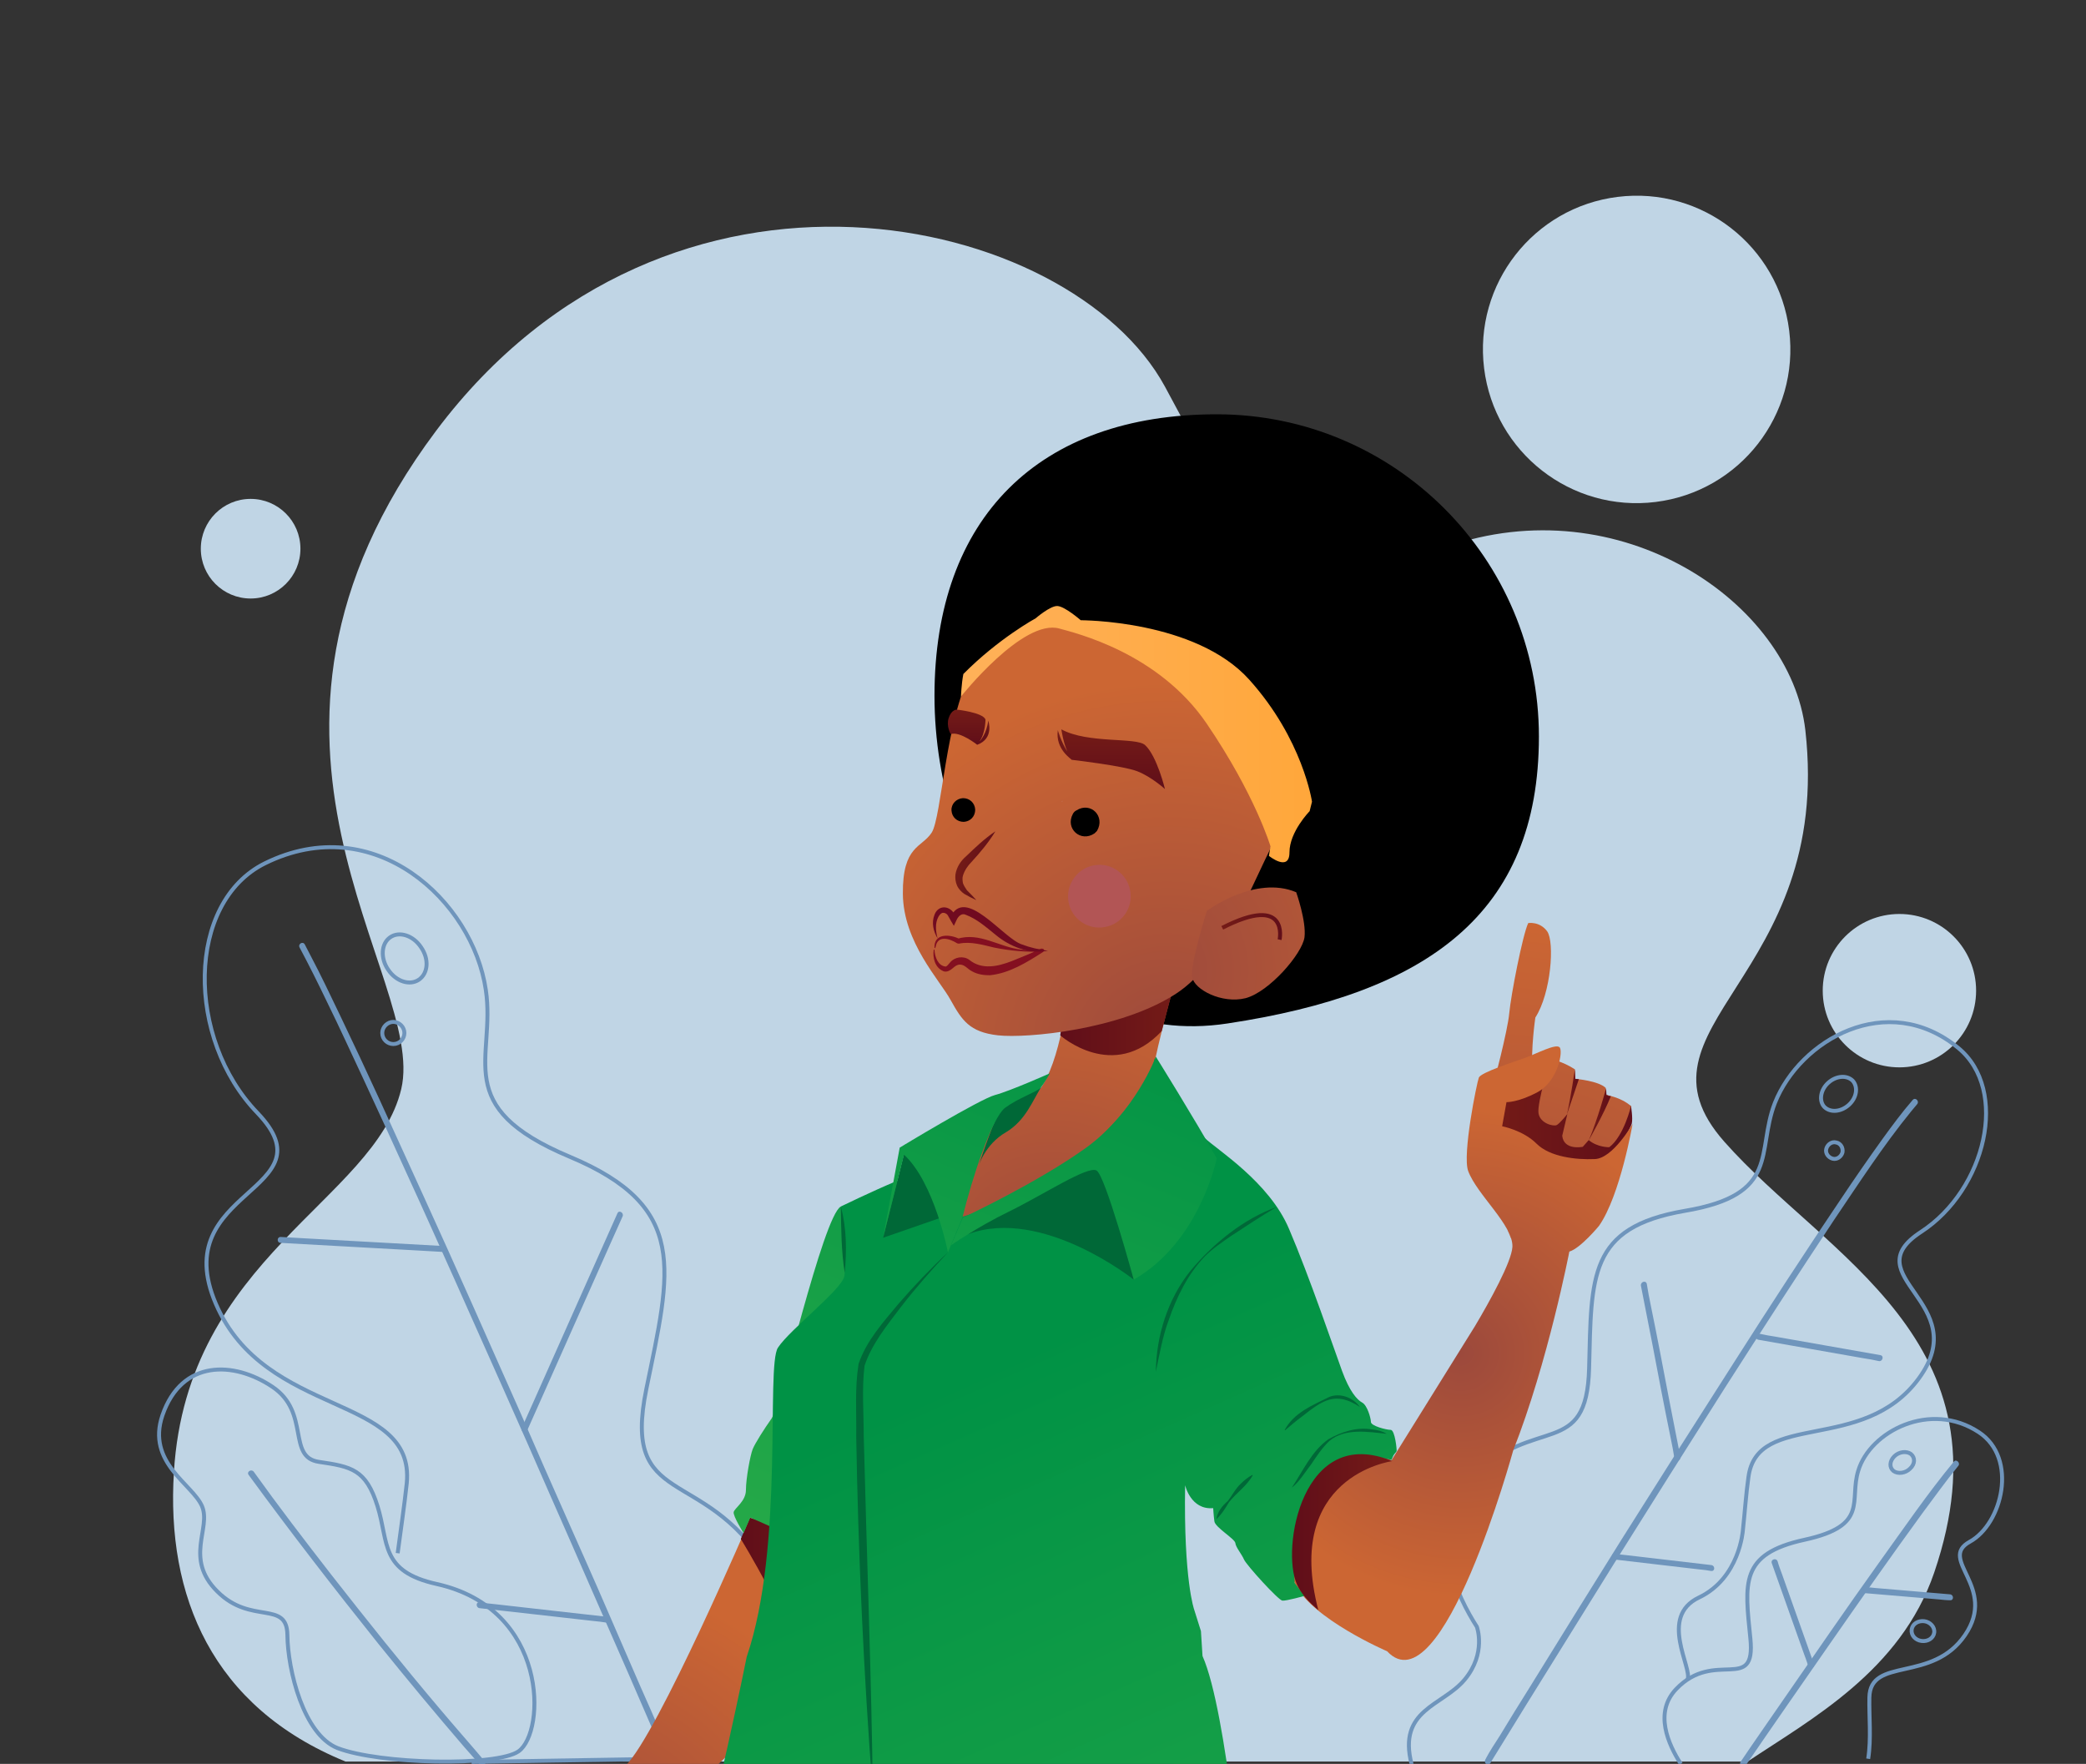 <?xml version="1.0" encoding="utf-8"?>
<!-- Generator: Adobe Illustrator 26.2.1, SVG Export Plug-In . SVG Version: 6.00 Build 0)  -->
<svg version="1.1" id="Capa_1" xmlns="http://www.w3.org/2000/svg" xmlns:xlink="http://www.w3.org/1999/xlink" x="0px" y="0px"
	 viewBox="0 0 527.7 446.2" style="enable-background:new 0 0 527.7 446.2;" xml:space="preserve">
<rect x="0" y="0" width="527.7" height="446.2" fill="#333333" stroke="none"/>
<style type="text/css">
	.st0{fill:url(#SVGID_1_);}
	.st1{fill:#41455F;}
	.st2{fill:url(#SVGID_00000042738408196514890360000004381440956502099861_);}
	.st3{fill:url(#SVGID_00000016067153343765813300000010908650557738991798_);}
	.st4{fill:url(#SVGID_00000167373167096875549460000000976395211718566320_);}
	.st5{fill:url(#SVGID_00000133530803744920471520000006677870431281940143_);}
	.st6{fill:#575D6E;}
	.st7{fill:#FFFFF2;}
	.st8{fill:url(#SVGID_00000039106856923642874710000000795067558336811183_);}
	.st9{fill:url(#SVGID_00000115508611243227061640000010071959599358035074_);}
	.st10{fill:url(#SVGID_00000072985764165726311970000006111793431059035830_);}
	.st11{fill:#EA8BC2;}
	.st12{fill:url(#SVGID_00000181794800977446389370000003151981287541589908_);}
	.st13{fill:url(#SVGID_00000075869691839184136590000015609510211375911332_);}
	.st14{fill:#006837;}
	.st15{fill:url(#SVGID_00000168081089485276172790000012752344278243614336_);}
	.st16{fill:url(#SVGID_00000005961851213540042060000015652032110293413558_);}
	.st17{fill:url(#SVGID_00000072959645514285776480000016914209551891145150_);}
	.st18{opacity:0.8;fill:#C98BC2;enable-background:new    ;}
	.st19{opacity:0.5;fill:url(#SVGID_00000125596295785228722930000014984372122876715162_);enable-background:new    ;}
	.st20{opacity:0.5;fill:url(#SVGID_00000103952767520227185540000007059944663429934747_);enable-background:new    ;}
	.st21{fill:#1B1464;}
	.st22{fill:url(#SVGID_00000004540465644753862480000008052991892069418908_);}
	.st23{fill:url(#SVGID_00000098182376900008028700000007153746359370245518_);}
	.st24{fill:url(#SVGID_00000158744875730221277030000008392674128098210484_);}
	.st25{fill:url(#SVGID_00000035494446122285221060000016952593568448016514_);}
	.st26{fill:#C99DC2;}
	.st27{fill:#B25555;}
	.st28{fill:none;stroke:url(#SVGID_00000116234836457900850350000010525993848884663717_);stroke-miterlimit:10;}
	.st29{fill:url(#SVGID_00000033346507693381672690000017106701433690348932_);}
	.st30{fill:#840F20;}
	.st31{fill:#700A20;}
	.st32{fill:url(#SVGID_00000131369766571076204640000003262385053669458329_);}
	.st33{fill:url(#SVGID_00000078007949476514579640000011981228177557876364_);}
	.st34{fill:none;stroke:#1B1464;stroke-miterlimit:10;}
	.st35{clip-path:url(#SVGID_00000022521020010750088430000009856771505353602196_);}
	.st36{clip-path:url(#SVGID_00000057134145048611177120000017576164193723068598_);}
	.st37{fill:#C0D5E5;}
	.st38{fill:none;stroke:#6F95BC;stroke-miterlimit:10;}
	.st39{fill:#6F95BC;}
	.st40{clip-path:url(#SVGID_00000022521020010750088430000009856771505353602196_);fill:none;}
	.st41{opacity:0.6;fill:url(#SVGID_00000160153234900540432090000013783929214162879126_);}
	.st42{fill:url(#SVGID_00000059276779220181673410000017953157046604342958_);}
	.st43{fill:url(#SVGID_00000150091061225697945810000017950159458085443485_);}
	.st44{fill:url(#SVGID_00000049199533900816821530000012896321098555908488_);}
	.st45{fill-rule:evenodd;clip-rule:evenodd;fill:url(#SVGID_00000119819771054927649190000006432368485350182811_);}
	.st46{fill-rule:evenodd;clip-rule:evenodd;fill:url(#SVGID_00000163046370931052740230000006250302185873274004_);}
	.st47{fill:url(#SVGID_00000075125472674528783340000009704489656511256749_);}
	.st48{fill:url(#SVGID_00000090998067398463463820000005048333018717191298_);}
	.st49{fill:url(#SVGID_00000124866493698253261090000012138236285000098704_);}
	.st50{fill:url(#SVGID_00000003092119498047631160000011224620114564682942_);}
	.st51{fill:url(#SVGID_00000121275918095452526510000005114967964142201531_);}
	.st52{fill:url(#SVGID_00000116232994419612207890000017349755792582086025_);}
	.st53{fill:url(#SVGID_00000009577142608271001340000018035529324863066776_);}
	.st54{fill:url(#SVGID_00000000909530720213485760000002012485741099177127_);}
	.st55{fill:url(#SVGID_00000054953247533531982050000012076449170134974345_);}
	.st56{fill:url(#SVGID_00000163071221011883904140000014763672056784073402_);}
	.st57{fill:url(#SVGID_00000083058621064832129730000004512593843232229535_);}
	.st58{fill:url(#SVGID_00000126306421730443378840000008420302328127339965_);}
	.st59{fill:url(#SVGID_00000111894720683558036190000017229752873876470416_);}
	.st60{fill:url(#SVGID_00000122701264873029687640000015756622461561131948_);}
	.st61{fill:url(#SVGID_00000176035109576117856880000017135031998210417587_);}
	.st62{fill:url(#SVGID_00000108287100520868163830000009409285328771629225_);}
	.st63{opacity:0.5;fill:url(#SVGID_00000008858896799756380660000000326850028079806395_);}
	.st64{fill:url(#SVGID_00000026138482455506601170000001070158949955105188_);}
	.st65{fill:url(#SVGID_00000041254831339184254710000012767788983752158093_);}
	.st66{fill:url(#SVGID_00000134935993062790959110000007449194847107894675_);}
	.st67{fill:url(#SVGID_00000060711643342937320070000004415308717929182618_);}
	.st68{fill:none;stroke:url(#SVGID_00000119094413073691799330000002423071250527133318_);stroke-miterlimit:10;}
	.st69{fill:url(#SVGID_00000066479492843113063430000010316742762387676039_);}
	.st70{fill:url(#SVGID_00000118382053007775618430000005716358238333353351_);}
	.st71{fill:url(#SVGID_00000183248377490688651420000004046896539728383408_);}
	.st72{fill:url(#SVGID_00000029760962732310018970000011288899852279019681_);}
</style>
<path d="M-1538,852.7c0-34.4,27.9-62.3,62.3-62.3s54.6,20,54.6,54.5s-22.6,68.6-56.7,63.5C-1516.2,902.5-1538,887.2-1538,852.7z"/>
<radialGradient id="SVGID_1_" cx="5948.154" cy="-3204.294" r="11.205" gradientTransform="matrix(-1 0 0 -1 4533.064 -1910.504)" gradientUnits="userSpaceOnUse">
	<stop  offset="0" style="stop-color:#9C493C"/>
	<stop  offset="0.982" style="stop-color:#CC6633"/>
</radialGradient>
<path class="st0" d="M-1407.2,1280.1h-15.4c0.5,8-0.5,21.1-0.5,21.1s3.6,5.9,5.1,6.4c1.5,0.4,10.7-6.4,10.7-6.4
	C-1408,1295.5-1407.7,1287.6-1407.2,1280.1z"/>
<path class="st1" d="M-1381.8,1139.3c-0.9-32.9-4.9-70.2-4.9-70.2l-21.9-10.1l-18.5,12.5l-5.6,3.8c0,0,1.8,21.3,0.2,33.2
	c-1.2,8.7,4.3,45.8,7.2,67.2c0,0,0,0,0,0c1.1,8,1.7,13.8,1.6,15.1c-0.6,5-7.8,19.7-8.6,31.9s5.7,36.3,5.7,36.3l0,0
	c0.8,3,3.1,12.4,4,18.5c0.1,0.8,0.3,6.1,0.4,7l14.9,0.1c0.9-11.5,2.8-26.5,2.8-26.5l0,0l0,0c0,0,3.4-32.6,7.2-41.6
	c3.8-9,8-14.8,9.9-19.7c0.2-0.4,0.3-0.9,0.5-1.6c0.1-0.2,0.2-0.5,0.2-0.7c0.2-0.8,0.5-1.7,0.7-2.7c0-0.1,0-0.2,0.1-0.2v0
	C-1383.8,1182.8-1381.1,1165.1-1381.8,1139.3z"/>
<g>
	
		<radialGradient id="SVGID_00000108285379267537925480000000954569599339484037_" cx="-1456.92" cy="-847.045" r="6.973" gradientTransform="matrix(1 0 0 -1 0 446)" gradientUnits="userSpaceOnUse">
		<stop  offset="0" style="stop-color:#9C493C"/>
		<stop  offset="0.982" style="stop-color:#CC6633"/>
	</radialGradient>
	<path style="fill:url(#SVGID_00000108285379267537925480000000954569599339484037_);" d="M-1448.6,1298.4l-13.9-3
		c0,0-0.7,2.9-2.7-7.7h16.4C-1448.9,1294.6-1449,1291.6-1448.6,1298.4z"/>
	
		<radialGradient id="SVGID_00000150797176873253471060000015264360800897096338_" cx="-1470.336" cy="-809.617" r="4.120000e-02" gradientTransform="matrix(1 0 0 -1 0 446)" gradientUnits="userSpaceOnUse">
		<stop  offset="0" style="stop-color:#9C493C"/>
		<stop  offset="0.982" style="stop-color:#CC6633"/>
	</radialGradient>
	<path style="fill:url(#SVGID_00000150797176873253471060000015264360800897096338_);" d="M-1470.3,1255.6c-0.1,0-0.1,0-0.1,0
		C-1470.4,1255.6-1470.4,1255.6-1470.3,1255.6C-1470.3,1255.6-1470.3,1255.6-1470.3,1255.6z"/>
	
		<radialGradient id="SVGID_00000085944286289644019050000015528498883158122153_" cx="-1470.087" cy="-810.8" r="0.901" gradientTransform="matrix(1 0 0 -1 0 446)" gradientUnits="userSpaceOnUse">
		<stop  offset="0" style="stop-color:#9C493C"/>
		<stop  offset="0.982" style="stop-color:#CC6633"/>
	</radialGradient>
	<path style="fill:url(#SVGID_00000085944286289644019050000015528498883158122153_);" d="M-1469.7,1258c-0.2-0.8-0.4-1.6-0.7-2.5
		c0,0,0,0,0,0v0L-1469.7,1258z"/>
</g>
<path class="st1" d="M-1441.4,1195.4c-7.9,8.8-15.2,5.1-18.2-1c-2.8-5.8-6.8-25.7-7.2-27.5c1.5,11.3,2.5,20.1,2.2,23.5
	c-1.3,11.7-9.4,22.9-11.5,35.4c-2.1,12.5,5.6,29.7,5.6,29.7s0,0,0,0c0,0,0,0,0,0l0.7,2.4c1.8,6.7,3.4,23.9,4.5,29.7
	c0,0,7.5,1.1,11.6,0.7c4.1-0.4,4.8-0.7,4.8-0.7c0.1-10.5,0.2-29.7,0.2-29.7s7.3-47.4,10.5-56.3c3.2-8.9,10-17.4,12.7-26
	C-1425.9,1176.4-1433.7,1186.9-1441.4,1195.4z M-1470.4,1255.6C-1470.4,1255.6-1470.4,1255.6-1470.4,1255.6c0.1,0,0.1,0,0.1,0
	C-1470.3,1255.6-1470.4,1255.6-1470.4,1255.6z"/>
<g>
	
		<linearGradient id="SVGID_00000170969036882513713020000008081715371957290624_" gradientUnits="userSpaceOnUse" x1="4547.633" y1="-2737.639" x2="4556.17" y2="-2655.112" gradientTransform="matrix(-7.440000e-02 -0.997 0.997 -7.440000e-02 1688.928 5429.483)">
		<stop  offset="5.586590e-03" style="stop-color:#9C0A00"/>
		<stop  offset="1" style="stop-color:#D10F20"/>
	</linearGradient>
	<polygon style="fill:url(#SVGID_00000170969036882513713020000008081715371957290624_);" points="-1364.4,1118.7 -1301.6,1111.5 
		-1300.8,1108.6 -1314.6,1059.4 -1376.7,1076.9 -1377.3,1079 	"/>
	<polygon class="st6" points="-1314.5,1059.4 -1315.5,1062.3 -1301.6,1111.5 -1300.8,1108.6 	"/>
	<polygon class="st7" points="-1302.3,1109.7 -1301.8,1107.3 -1314.3,1059.4 -1300.4,1107.8 -1301.6,1111.5 -1361.1,1118.5 	"/>
</g>
<radialGradient id="SVGID_00000015344444578192972550000012216201140658021533_" cx="-1443.251" cy="-509.797" r="60.342" gradientTransform="matrix(1 0 0 -1 0 446)" gradientUnits="userSpaceOnUse">
	<stop  offset="0" style="stop-color:#9C493C"/>
	<stop  offset="0.982" style="stop-color:#CC6633"/>
</radialGradient>
<path style="fill:url(#SVGID_00000015344444578192972550000012216201140658021533_);" d="M-1467.9,898.8c0,0,4.1,14.2,5.2,21.3
	c0,0,6,10.8,11.5,16c5.6,5.2,26.5,15.8,26.5,15.8s-1.7-16.3-6.6-22.4c0,0-3.8-2-8.6-6.1c-4.8-4.2-6.4-19.1-6.4-19.1
	S-1465.2,899.8-1467.9,898.8z"/>
<radialGradient id="SVGID_00000098932411501667280820000005179029246421416353_" cx="-1350.774" cy="-630.017" r="60.393" gradientTransform="matrix(1 0 0 -1 0 446)" gradientUnits="userSpaceOnUse">
	<stop  offset="0" style="stop-color:#9C493C"/>
	<stop  offset="0.982" style="stop-color:#CC6633"/>
</radialGradient>
<path style="fill:url(#SVGID_00000098932411501667280820000005179029246421416353_);" d="M-1408.7,1016.6c0,0,0.8,4.2,7.2,13.5
	c6.4,9.3,27.5,25.3,29.2,30.4s-1.6,16.1-1.1,17.6c0.6,1.5,5.1,2.4,7.6,6.5c2.5,4.1,2.4,12.7,3.7,12.4c1.3-0.3,3.4-5.2,2.8-9
	c-0.5-3.5-2-3.8-2.6-5.8c0,0,0,0,0,0c-0.1-0.2-0.1-0.4-0.1-0.5c-0.6-2.7,0.5-8.6,0.9-9c0.4-0.4,1.9,0,1.9,0l18.8-5.8
	c0,0-13.9-7.8-20.2-13.9c-6.2-6.1-24.2-47.9-24.2-47.9C-1391.7,1005.9-1408.7,1016.6-1408.7,1016.6z"/>
<radialGradient id="SVGID_00000106131175027087755790000012572278044530760109_" cx="-1524.169" cy="-653.797" r="90.007" gradientTransform="matrix(1 0 0 -1 0 446)" gradientUnits="userSpaceOnUse">
	<stop  offset="0" style="stop-color:#9C493C"/>
	<stop  offset="0.982" style="stop-color:#CC6633"/>
</radialGradient>
<path style="fill:url(#SVGID_00000106131175027087755790000012572278044530760109_);" d="M-1547.3,1074.7L-1547.3,1074.7
	c0.1,4.2,2.5,12.5,4.4,12.9c2,0.5,3.7,2.3,4.4,2.7s2,1,3.3,2c1.3,1,3.3,1.1,4.6,1.3c1.4,0.2,3.9,2.1,3.9,2.1
	c2.6,0.1,5.8-2.1,7.2-3.2c0.5-0.4,4.9-6,1.6-7.8c4.6,1.1,4.8-4.4,4.8-4.4s0.3-0.7,0.6-1.8c0.9-2.6,2.3-7.1,2.2-8.7
	c-0.2-2.4-4.7-12.3-4.7-12.3s3.7-12.8,11.2-22.4c7.5-9.6,13.3-17.3,13.3-17.3c-11.4-17.9-23.2-19.2-23.2-19.2s-3.2,7-4.5,15.2
	s-4.5,30.4-8.5,38c-4.1,7.6-20.4,18.4-20.7,22.1C-1547.3,1074.2-1547.4,1074.4-1547.3,1074.7z"/>
<path class="st11" d="M-1383.2,1009.2c0,0-10,16.1-12.6,27.5l-7-8.2l-1.1-17.2l19-6.2L-1383.2,1009.2z"/>
<linearGradient id="SVGID_00000135692593954413622540000015798087219497263763_" gradientUnits="userSpaceOnUse" x1="-1368.292" y1="-630.578" x2="-1444.06" y2="-447.664" gradientTransform="matrix(1 0 0 -1 0 446)">
	<stop  offset="0" style="stop-color:#39B54A"/>
	<stop  offset="1" style="stop-color:#009245"/>
</linearGradient>
<path style="fill:url(#SVGID_00000135692593954413622540000015798087219497263763_);" d="M-1402.5,944.9c3.5,1.9,12,38.9,13.4,41
	c1.4,2.1,3.2,4.8,3.7,6c0.5,1.1,1.3,5.7,1.3,7.8s2.2,3.5,2.4,4.3s-1.9,4.1-1.9,4.1l-1.3-3c0,0-15.8,6.6-20.8,11.9
	c-5,5.3-13.8-13.5-13.8-13.5L-1402.5,944.9z"/>
<path class="st1" d="M-1380.7,1064.5c0,0-12.4,19.4-19.9,24.6c-7.5,5.1-72.5-35.9-72.5-35.9l41.8-2.1l22.6-2.6L-1380.7,1064.5z"/>
<path class="st1" d="M-1470.3,1255.6C-1470.3,1255.6-1470.3,1255.6-1470.3,1255.6C-1470.3,1255.6-1470.4,1255.6-1470.3,1255.6
	C-1470.4,1255.6-1470.4,1255.6-1470.3,1255.6z"/>
<path class="st1" d="M-1416.7,1141.8c0,0,0,0.2-0.1,0.5c-3.2,15.8-7.2,28.6-8.6,33.3c0,0,0,0,0,0l0,0c-0.5,0.7-8.3,11.2-15.9,19.7
	c-7.9,8.8-15.2,5.1-18.2-1c-2.8-5.8-6.8-25.7-7.2-27.5c0,0,0-0.1,0-0.1c0,0,0,0,0-0.1c0,0,0,0,0,0c-3.8-27.5-10.8-69.1-9-80
	c2.6-15.4,9-34.8,9-34.8s26.7,7.3,39.6,19.4c7.8,7.3,14.1,16.9,14.5,28.8C-1412.2,1114.3-1414.2,1129-1416.7,1141.8z"/>
<linearGradient id="SVGID_00000151540845378870937330000016594231670301932164_" gradientUnits="userSpaceOnUse" x1="-1520.728" y1="-761.693" x2="-1419.791" y2="-534.583" gradientTransform="matrix(1 0 0 -1 0 446)">
	<stop  offset="0" style="stop-color:#39B54A"/>
	<stop  offset="1" style="stop-color:#009245"/>
</linearGradient>
<path style="fill:url(#SVGID_00000151540845378870937330000016594231670301932164_);" d="M-1431.2,929.5c0,0,13.1,8.4,18.1,10.5
	c4.9,2,10.7,4.9,10.7,4.9s-1.2,10.9-0.7,13.5c0.5,2.6,10.5,10.2,12.9,13.9s-1.3,38.3,6,59.8c0,0,6.4,32,10.9,45.5
	c0,0-8.3,11.4-26.6,6.7l-8.7-25.2c0,0,0.1,22.4-2.9,30.1c0,0-26.4,1.5-40-4.9c-13.7-6.4-28.9-3.2-28.9-3.2s3.1-38.2,8-49.1l0.3-4.8
	l1.3-4.1c0,0,2.1-5.7,1.7-24.1c0,0-1.1,4.8-5.4,4.5c0,0-0.1,1.4-0.2,2.5s-3.9,3.4-4,4.2c-0.1,0.8-1.2,2.1-1.7,3.2s-6.7,7.9-7.4,8
	s-4.3-0.9-4.3-0.9l1.9-2.5c0,0-8.5-14.6-23.2-19.2l-1,2.5c0,0-0.9-4.4-1.2-5.5s3.6-3.4,4.2-3.8s1.8-3.5,2.7-3.5s3.8-0.8,3.8-1.5
	c0-0.7,0.7-3.2,1.7-3.7c1-0.5,2.5-2.1,3.9-6.2s6.4-18.4,10.2-27.5c3.8-9.1,14-15.4,16.3-17.6s9.7-15.5,9.7-15.5l0.8,3.8
	c0,0,9.9,14.2,20.8,20c10.9,5.8,15.7,6.9,15.7,6.9S-1426.3,937.5-1431.2,929.5z"/>
<polygon class="st14" points="-1410.7,950.8 -1421.9,947 -1418.3,933.4 -1414.9,934 "/>
<path class="st14" d="M-1441.3,921.7c0,0,6.2,2.9,7.4,3.6c1.2,0.7,4.7,11.7,4.7,11.7s-1.2-4.3-5.3-6.7
	C-1438.3,928.2-1439.6,924.3-1441.3,921.7z"/>
<linearGradient id="SVGID_00000084495629685430968640000003009384124594549120_" gradientUnits="userSpaceOnUse" x1="-1366.484" y1="-629.83" x2="-1442.252" y2="-446.915" gradientTransform="matrix(1 0 0 -1 0 446)">
	<stop  offset="0" style="stop-color:#39B54A"/>
	<stop  offset="1" style="stop-color:#009245"/>
</linearGradient>
<path style="fill:url(#SVGID_00000084495629685430968640000003009384124594549120_);" d="M-1423.2,953.7c0,0,2.6-13.5,8.5-18.9
	l4,16.1l-3.2-17.4c0,0-15.5-9.4-18.4-10.2s-10.6-4.2-10.6-4.2s1.1,2.1,1.8,2.8s4.2,1.9,6.8,3.8s6.5,13.9,8.2,21.2L-1423.2,953.7z"/>
<path class="st1" d="M-1403,1298.4c0,0,2.6-7.4-0.2-11.3c-3-4.2-8.5-2.8-10.6,0c-1.7,2.2,1.2,11.3,1.2,11.3l-5.8-3.3
	c-3.5,0.1-6.3,2.9-6.5,6.3c-0.2,2.3-0.3,4.7-0.5,5.8c-0.4,2.6-3.8,17.9-3.8,19.2c0,0,41.7,3.3,72.4,3.3c0,0-4.9-12.5-27.4-14.6
	C-1386.6,1310-1399.4,1299.2-1403,1298.4z"/>
<path class="st1" d="M-1448.8,1294.3l0.4,0.8c0.9,1.8,1.3,3.8,1.3,5.8c-0.1,2.4-0.1,6.2,0.3,10.7c0.6,7.8,0.8,15.6,0.8,15.6
	s-6.1,5.2-8.7,4.7s-20.3-14.3-29.3-2.8c0,0,0.9-10.1,10.5-11.4c-0.7-5,6.1-18,8.5-19.2c0-3,0.2-9.4,5-9.9c3.3-0.4,6.4,2,5.6,5.4
	c2.4-2,4,1.2,4.5,1.9C-1448.3,1297.7-1448.8,1294.3-1448.8,1294.3z"/>
<linearGradient id="SVGID_00000160157744029307896090000002364709853845744014_" gradientUnits="userSpaceOnUse" x1="5889.314" y1="-3240.595" x2="5963.395" y2="-3240.595" gradientTransform="matrix(-1 0 0 -1 4533.064 -1910.504)">
	<stop  offset="0" style="stop-color:#FFC4BA"/>
	<stop  offset="1" style="stop-color:#FFE7E5"/>
</linearGradient>
<path style="fill:url(#SVGID_00000160157744029307896090000002364709853845744014_);" d="M-1359.5,1325.5c0,0,3.2,3.1,3.2,5.7
	c0,1.1-0.1,2.4-0.2,3.4c-0.2,1.3-1.1,3.6-2.4,3.6h-68.8c-1.5,0-2.6-1.2-2.6-2.7c0.1-4,0.4-11.2,1.6-13.6c0,0,1.9,2.6,4.3,3.2
	c1.9,0.4,12.7,0.5,17.3,0.6c1.3,0,2.6,0.6,3.3,1.7l0.3,0.5c0,0,9.6,0.9,26.4,1.1S-1359.5,1325.5-1359.5,1325.5z"/>
<linearGradient id="SVGID_00000031908280380132396200000007911114358405481875_" gradientUnits="userSpaceOnUse" x1="5977.534" y1="-3240.85" x2="6019.084" y2="-3240.85" gradientTransform="matrix(-1 0 0 -1 4533.064 -1910.504)">
	<stop  offset="0" style="stop-color:#FFC4BA"/>
	<stop  offset="1" style="stop-color:#FFE7E5"/>
</linearGradient>
<path style="fill:url(#SVGID_00000031908280380132396200000007911114358405481875_);" d="M-1446,1327.2l1.5,10h-41.6
	c0,0,1-7.7,2.1-9s7.3-5.3,13.5-4.9c6.2,0.5,12.8,5.3,17.1,5.8C-1449,1329.7-1446,1327.2-1446,1327.2z"/>
<path class="st18" d="M-1445,911.7c0,0-10.3,9.2-19.7-0.8l-2.8-10.7c0,0,10.3,4.1,21.3,4.7L-1445,911.7z"/>
<linearGradient id="SVGID_00000049206598472805230460000005056161253052953752_" gradientUnits="userSpaceOnUse" x1="6034.624" y1="-2931.744" x2="6034.624" y2="-2909.366" gradientTransform="matrix(-1 0 0 -1 4533.064 -1910.504)">
	<stop  offset="0" style="stop-color:#FFFFFF"/>
	<stop  offset="1" style="stop-color:#885286"/>
</linearGradient>
<path style="opacity:0.5;fill:url(#SVGID_00000049206598472805230460000005056161253052953752_);enable-background:new    ;" d="
	M-1504.4,1003.1c11.2,7.8,16.4,18.2,16.4,18.2l-4.3-0.9c0,0-2.7-5.2-7-9.7c-4.3-4.5-15.9-7.9-15.9-7.9l0.4-2
	C-1514.8,1000.7-1515.6,995.3-1504.4,1003.1z"/>
<linearGradient id="SVGID_00000033371282015086242640000005434517590373808290_" gradientUnits="userSpaceOnUse" x1="-1470.345" y1="-809.638" x2="-1470.345" y2="-809.595" gradientTransform="matrix(1 0 0 -1 0 446)">
	<stop  offset="0" style="stop-color:#9F3D59"/>
	<stop  offset="1" style="stop-color:#FFFFFF"/>
</linearGradient>
<path style="opacity:0.5;fill:url(#SVGID_00000033371282015086242640000005434517590373808290_);enable-background:new    ;" d="
	M-1470.3,1255.6C-1470.3,1255.6-1470.3,1255.6-1470.3,1255.6C-1470.3,1255.6-1470.4,1255.6-1470.3,1255.6
	C-1470.4,1255.6-1470.4,1255.6-1470.3,1255.6z"/>
<path class="st11" d="M-1470.4,1255.6C-1470.4,1255.6-1470.4,1255.6-1470.4,1255.6C-1470.4,1255.6-1470.4,1255.6-1470.4,1255.6
	L-1470.4,1255.6z"/>
<path class="st11" d="M-1470.3,1255.6C-1470.3,1255.6-1470.3,1255.6-1470.3,1255.6C-1470.3,1255.6-1470.4,1255.6-1470.3,1255.6
	C-1470.4,1255.6-1470.4,1255.6-1470.3,1255.6z"/>
<path class="st21" d="M-1356.3,1331.6c0,0-5.9,0.9-15,1.3s-58.7-2.6-58.7-2.6l-0.3,2.3c0,0,50.5,3.4,59.1,2.7c8.6-0.7,15-1.2,15-1.2
	L-1356.3,1331.6z"/>
<path class="st21" d="M-1445,1334c0,0-14.8-0.7-23.5-1.1c-8.8-0.3-16.9,0.5-16.9,0.5l-0.3,2.1c0,0,31-0.8,34.1-0.6
	c3.1,0.2,6.7-0.2,6.7-0.2V1334z"/>
<path class="st11" d="M-1373.3,1078.2c0.6,1.5,5.1,2.4,7.6,6.5c2.5,4.1,2.4,12.7,3.7,12.4c1.3-0.3,3.4-5.2,2.8-9
	c-0.5-3.5-2-3.8-2.6-5.8c0,0,0,0,0,0c-0.2-0.3-1.9-2.7-4.1-4.1C-1368.4,1076.7-1373.3,1078.2-1373.3,1078.2z"/>
<radialGradient id="SVGID_00000153666094500279306200000015610806694839831171_" cx="-1466.073" cy="-468.593" r="73.911" gradientTransform="matrix(1 0 0 -1 0 446)" gradientUnits="userSpaceOnUse">
	<stop  offset="0" style="stop-color:#9C493C"/>
	<stop  offset="0.982" style="stop-color:#CC6633"/>
</radialGradient>
<path style="fill:url(#SVGID_00000153666094500279306200000015610806694839831171_);" d="M-1447.9,830.3c0,0,14.9,1.3,19.9,10
	c4.9,8.8,5.8,28,7.7,31c1.9,3,5.7,2.5,5.6,11.9c-0.1,9.4-7.2,16.8-9.3,20.6c-2.1,3.8-3.6,6.2-9.2,6.8c-5.6,0.6-23.6-1.1-34.3-8
	c-10.7-6.9-15.4-24-21.9-34.8C-1496.1,857.2-1480.2,830.2-1447.9,830.3z"/>
<radialGradient id="SVGID_00000154395494053472152390000009356248791082729405_" cx="-1461.717" cy="-452.102" r="78.63" gradientTransform="matrix(1 0 0 -1 0 446)" gradientUnits="userSpaceOnUse">
	<stop  offset="0" style="stop-color:#9C493C"/>
	<stop  offset="0.982" style="stop-color:#CC6633"/>
</radialGradient>
<path style="fill:url(#SVGID_00000154395494053472152390000009356248791082729405_);" d="M-1473.7,886.5c0,0-9.3-6.9-17.3-3.6
	c0,0-2,5.5-1.6,8.8c0.4,3.2,6.8,10.6,11.4,11.8c4.6,1.2,9.9-1.7,10.4-4.1C-1470.4,897-1473.7,886.5-1473.7,886.5z"/>
<linearGradient id="SVGID_00000070103334344702730840000007254741152660357505_" gradientUnits="userSpaceOnUse" x1="5959.144" y1="-2762.84" x2="6027.084" y2="-2762.84" gradientTransform="matrix(-1 0 0 -1 4533.064 -1910.504)">
	<stop  offset="0" style="stop-color:#FFB159"/>
	<stop  offset="1" style="stop-color:#FFA73B"/>
</linearGradient>
<path style="fill:url(#SVGID_00000070103334344702730840000007254741152660357505_);" d="M-1426.1,845c0,0-0.1-2.3-0.5-4.4
	c-6.8-6.9-14-10.8-14-10.8s-2.8-2.4-4.2-2.3c-1.4,0.1-4.5,2.7-4.5,2.7s-22.2-0.1-32.6,11.5c-10.4,11.5-12.1,23.7-12.1,23.7l0.4,1.8
	c0,0,3.9,4,3.9,7.9c0,3.9,4,0.7,4,0.7l-0.3-1.8c0,0,2.9-9.8,12.3-23.7c9.4-13.9,25.6-17.7,28.5-18.5
	C-1438.1,829.8-1426.1,845-1426.1,845z"/>
<linearGradient id="SVGID_00000137842728710323430190000005204549128331050146_" gradientUnits="userSpaceOnUse" x1="-1455.255" y1="-416.88" x2="-1455.255" y2="-405.38" gradientTransform="matrix(1 0 0 -1 0 446)">
	<stop  offset="0" style="stop-color:#600E19"/>
	<stop  offset="0.984" style="stop-color:#741B17"/>
</linearGradient>
<path style="fill:url(#SVGID_00000137842728710323430190000005204549128331050146_);" d="M-1444.9,851.5c0,0-0.6,2.2-1.9,4.1
	c0.8-2,1.2-4.3,1.2-4.3c-5.2,2.8-14.5,1.4-16.2,3c-2.3,2.2-3.8,8.5-3.8,8.5s2.6-2.3,5.3-3.4c2.8-1.1,12.7-2.2,12.7-2.2
	C-1447.6,857.1-1444.3,855.3-1444.9,851.5z"/>
<path class="st26" d="M-1445.8,865.2c0.1,0.1,0.1,0.1,0.1,0.2C-1445.7,865.3-1445.7,865.2-1445.8,865.2
	C-1445.8,865.2-1445.8,865.2-1445.8,865.2z"/>
<path d="M-1446.3,869c1.5,2.8-1.5,5.6-4.2,3.7c-0.2-0.1-0.3-0.3-0.4-0.5c-1.7-2.8,1.3-5.7,4-4
	C-1446.8,868.4-1446.5,868.7-1446.3,869z"/>
<path d="M-1422.8,865.8c0,1.3-1.1,2.3-2.4,2.2c-1.3,0-2.3-1.1-2.2-2.4s1.1-2.3,2.4-2.2C-1423.8,863.5-1422.8,864.6-1422.8,865.8z"/>
<path class="st27" d="M-1446.9,884.1c-0.2,3.3-3.2,5.9-6.5,5.6s-5.9-3.2-5.6-6.5c0.2-3.3,3.2-5.9,6.5-5.6
	C-1449.1,877.9-1446.6,880.8-1446.9,884.1z"/>
<linearGradient id="SVGID_00000110451710060374314360000007388233115236214422_" gradientUnits="userSpaceOnUse" x1="-1488.411" y1="-443.457" x2="-1476.511" y2="-443.457" gradientTransform="matrix(1 0 0 -1 0 446)">
	<stop  offset="0" style="stop-color:#600E19"/>
	<stop  offset="0.984" style="stop-color:#741B17"/>
</linearGradient>
<path style="fill:none;stroke:url(#SVGID_00000110451710060374314360000007388233115236214422_);stroke-miterlimit:10;" d="
	M-1487.8,892c0,0-1.9-9,11.1-2.3"/>
<g>
	
		<linearGradient id="SVGID_00000148646120354557325320000005713449515126521749_" gradientUnits="userSpaceOnUse" x1="-1432.113" y1="-432.016" x2="-1425.557" y2="-430.406" gradientTransform="matrix(1 0 0 -1 0 446)">
		<stop  offset="0" style="stop-color:#600E19"/>
		<stop  offset="0.984" style="stop-color:#741B17"/>
	</linearGradient>
	<path style="fill:url(#SVGID_00000148646120354557325320000005713449515126521749_);" d="M-1432.8,871.1c2.2,1.3,4,2.9,5.8,4.6
		c1,0.9,1.9,2.2,2.1,3.7c0.1,0.8,0,1.6-0.3,2.3c-0.3,0.7-0.9,1.2-1.4,1.6l0,0c-0.8,0.4-1.6,0.8-2.4,1.1c0.5-0.7,1.1-1.4,1.8-2l0,0
		c0.7-0.9,0.9-1.8,0.7-2.7c-0.3-0.9-0.8-1.8-1.6-2.6C-1430,875.3-1431.6,873.3-1432.8,871.1z"/>
</g>
<g>
	<path class="st30" d="M-1421.1,893.6c-0.5-2.2-2.6-1.5-4.1-0.6c-0.1,0.1-0.3,0.1-0.4,0.1c-2.2-0.4-4.6,0.3-6.8,0.8
		c-3.2,0.5-6.3,0.8-9.5,0.7l0.3-0.8c1.9,0.9,3.9,1.6,5.8,2.3c1.8,0.7,3.7,1.3,5.6,0.9c1.3-0.1,2.1-1.2,3.4-1.5c1-0.3,2.4,0.2,2.9,1
		c0.4,0.4,0.7,0.8,0.8,0.8c0.3,0,0.7-0.2,1-0.5c0.7-0.6,1-1.6,1.1-2.6c0-0.1,0.2-0.1,0.2,0c0.4,1.6-0.4,4-2.3,4.3
		c-1.1,0-1.8-1.3-2.7-1.3c-0.9,0-1.3,0.8-2.2,1.3c-0.6,0.3-1.2,0.5-1.8,0.6c-4.6,0.7-8.6-2.3-12.2-4.6c-0.4-0.3-0.1-0.9,0.3-0.8
		c1.3,0.3,2.7,0.3,4,0.2c1.7-0.2,3.3-0.8,4.9-1.4c2.4-1,4.9-1.5,7.6-0.8l-0.6,0c1.3-0.6,3.6-1.2,4.6,0.3c0.3,0.5,0.4,1,0.3,1.5
		c0,0.1-0.1,0.1-0.1,0.1C-1421.1,893.7-1421.1,893.7-1421.1,893.6L-1421.1,893.6z"/>
</g>
<g>
	<path class="st31" d="M-1442.9,894.2c3.6-0.4,6.5-1.9,9.1-4.3c2.4-2.1,7.8-7.3,10-2.2l-1.5-0.2c0.2-0.3,0.4-0.6,0.7-1
		c1.2-1.5,3.2-1.2,3.8,0.6c0.6,1.6,0.1,3.3-0.7,4.7c0.4-1.5,0.6-4.3-1.1-4.8c-0.8,0.2-0.8,0.8-1.2,1.5l-0.8,1.3
		c-0.4-0.7-0.9-2.4-1.9-2.4c-2.3,0.7-4,2.4-6.1,4C-1435.4,893.6-1439.4,895-1442.9,894.2L-1442.9,894.2z"/>
</g>
<linearGradient id="SVGID_00000148655075544656897860000001738213836034837909_" gradientUnits="userSpaceOnUse" x1="-1427.609" y1="-408.41" x2="-1427.609" y2="-401.59" gradientTransform="matrix(1 0 0 -1 0 446)">
	<stop  offset="0" style="stop-color:#600E19"/>
	<stop  offset="0.984" style="stop-color:#741B17"/>
</linearGradient>
<path style="fill:url(#SVGID_00000148655075544656897860000001738213836034837909_);" d="M-1431.4,849.7c0,0-1.2,3.5,2.1,4.7
	c0,0,3.3-2.7,5.1-2c0,0,0.9-1.5,0.4-3.2s-1.6-1.6-1.6-1.6s-5.1,0.5-5.6,1.9c0,0,0,2.7,1.1,4.2
	C-1429.8,853.7-1431.1,852.2-1431.4,849.7z"/>
<path class="st14" d="M-1462.2,941.6l3,17.4c0,0,17.7-14.2,32.1-8.8l-1-1.1l-24.1-12.6L-1462.2,941.6z"/>
<linearGradient id="SVGID_00000070839035289808288390000002947321821233083067_" gradientUnits="userSpaceOnUse" x1="-1390.964" y1="-639.97" x2="-1466.732" y2="-457.055" gradientTransform="matrix(1 0 0 -1 0 446)">
	<stop  offset="0" style="stop-color:#39B54A"/>
	<stop  offset="1" style="stop-color:#009245"/>
</linearGradient>
<path style="fill:url(#SVGID_00000070839035289808288390000002947321821233083067_);" d="M-1463.5,915.8c0,0-7.4,11.8-11.8,19.7
	c0,0,3.2,16.1,16.1,23.5c0,0,5.5-20.2,7.2-21.2c1.7-1,10.4,4.7,16.8,7.8c6.4,3.1,11.3,6.6,11.3,6.6l-2.3-5.3c0,0-14.3-6.6-23.9-13.5
	C-1459.5,926.5-1463.5,915.8-1463.5,915.8z"/>
<g>
	<path class="st14" d="M-1423.2,953.7c3.4,3.1,6.6,6.5,9.7,9.9c3.1,3.8,6.8,7.7,8,12.6c0.4,4.4,0.3,8.7,0.3,13.1
		c-0.3,23.1-1.4,46.1-3.4,69.1c0-21.3,0.9-47.8,1.5-69.1c0.1-4.3,0.3-8.6,0-12.8c-1.1-4.5-4.4-8.5-7.2-12.2
		C-1417.1,960.6-1420.1,957.1-1423.2,953.7L-1423.2,953.7z"/>
</g>
<g>
	<path class="st14" d="M-1486.9,944.8c6.6,2.5,12.2,7.1,16.7,12.4c4.5,5.4,6.7,12.6,6.7,19.6h-0.1c-1.4-8-3.9-16.2-9.4-22.3
		C-1477.1,950.7-1482.5,948.1-1486.9,944.8L-1486.9,944.8z"/>
</g>
<g>
	<path class="st14" d="M-1403.3,957.7c-0.5-4.3-0.5-8.7,0.8-12.8C-1402.4,949.2-1402.4,953.5-1403.3,957.7L-1403.3,957.7z"/>
</g>
<path class="st34" d="M-1411.9,1299.4c0,0,14.9,8.8,18.9,16.8c0,0,1.7-3.3,8.8-0.9"/>
<path class="st34" d="M-1455.3,1295.2c0,0-2.2,1.1-2.3,3.7c0,0-6.3,6.1-7.4,17.3c0,0-3.9-2-8.5,1.5"/>
<g>
	<path class="st14" d="M-1503,983.6c2.4-1,4.6,0.4,6.7,1.5c2.8,1.1,5.2,3.1,6.6,5.8c0,0,0,0.1-0.1,0.1c-0.6-0.4-1.1-0.8-1.6-1.2
		c-2.1-1.5-3.7-3.7-6-4.8c-1.9-0.5-3.7-0.9-5.6-1.2C-1503,983.7-1503,983.6-1503,983.6L-1503,983.6z"/>
</g>
<g>
	<path class="st14" d="M-1508.2,988.8c2.8,0,5.4,1,7.7,2.4c4.2,1.7,8.4,4,10.7,8c0,0,0,0.1-0.1,0.1c-3.5-2.8-6.7-5.8-10.8-7.8
		c-2.6-0.8-5.1-1.5-7.6-2.6C-1508.2,988.8-1508.2,988.8-1508.2,988.8L-1508.2,988.8z"/>
</g>
<g>
	<path class="st14" d="M-1475.3,1005.4c-1.1-1-1.8-2.1-2.3-3.4c-1.5-1.8-3.5-3-4.6-5.2c0,0,0-0.1,0.1-0.1c0.9,0.4,1.6,1,2.3,1.6
		c1,1,1.6,2.3,2.4,3.4C-1476.3,1002.8-1475.3,1003.9-1475.3,1005.4C-1475.2,1005.4-1475.2,1005.5-1475.3,1005.4L-1475.3,1005.4z"/>
</g>
<g>
	<defs>
		<rect id="SVGID_00000105394392853324040640000004028784663765552800_" width="527.7" height="446.2"/>
	</defs>
	<clipPath id="SVGID_00000061467769135013513990000009420683623588448140_">
		<use xlink:href="#SVGID_00000105394392853324040640000004028784663765552800_"  style="overflow:visible;"/>
	</clipPath>
	<g style="clip-path:url(#SVGID_00000061467769135013513990000009420683623588448140_);">
		<g>
			<defs>
				<rect id="SVGID_00000031904226728679844870000013758435505782278067_" width="525.8" height="446.2"/>
			</defs>
			<clipPath id="SVGID_00000093868499725669198200000009299497000914719899_">
				<use xlink:href="#SVGID_00000031904226728679844870000013758435505782278067_"  style="overflow:visible;"/>
			</clipPath>
			<g style="clip-path:url(#SVGID_00000093868499725669198200000009299497000914719899_);">
				<g>
					<ellipse class="st37" cx="480.5" cy="250.6" rx="19.4" ry="19.4"/>
					<ellipse class="st37" cx="63.4" cy="138.8" rx="12.6" ry="12.6"/>
					
						<ellipse transform="matrix(0.992 -0.123 0.123 0.992 -7.721 51.745)" class="st37" cx="414.2" cy="88.3" rx="38.9" ry="38.9"/>
					<path class="st37" d="M87.4,445.6h354.7c16-10.7,38.7-22.9,47.2-47.8c20.1-58.9-27.3-79.8-53.1-109
						c-25.8-29.2,27.6-41.2,20.5-104.1c-3.7-32.3-46.9-61.8-91-46.3s-50.6-2.9-71-40.6c-23.8-43.8-125.4-67.5-184.4,11.2
						c-58.9,78.7-2.1,138.3-8.8,166.5c-6.7,28.1-54.2,42.6-57.5,96.8C42,403.7,53.6,431.8,87.4,445.6z"/>
				</g>
				<g>
					<g>
						<path class="st38" d="M131.2,443c6.9-4.9,7.6-36-20.7-42.3c-14.4-3.2-12.1-10.4-15-19.7c-2.9-9.3-6.6-10-14.8-11.2
							s-2.1-12.5-11.8-19s-22.9-7-27.8,7.2c-4.1,12,7.6,17.4,10,23c2.4,5.6-4.6,13.2,3.9,21.6c8.5,8.5,17.6,2.1,17.7,11
							s4.1,25.2,12.7,28.6C96,446.3,125.7,446.9,131.2,443z"/>
						<g>
							<g>
								<path class="st39" d="M122.6,445.5c-3.8-4.5-7.7-8.9-11.4-13.3c-9.4-11.1-18.5-22.5-27.5-34c-6.6-8.5-13.2-17.1-19.5-25.9
									c-0.6-0.8-1.9,0-1.3,0.8c10.6,14.5,21.6,28.7,32.8,42.7c7.1,8.8,14.4,17.6,21.8,26.2c1.3,1.5,2.7,3,4,4.6
									C122.2,447.3,123.2,446.2,122.6,445.5L122.6,445.5z"/>
							</g>
						</g>
					</g>
					<g>
						<path class="st38" d="M100.6,392.9c0.8-6.1,1.7-12.1,2.3-17.7c2.2-22.7-35.8-16.3-48.3-45.4s29.6-28.4,10.5-48.3
							c-18.1-18.8-18-53.2,1.9-63.1c27.7-13.7,52.6,9.5,55.9,32c2.6,17.4-9.1,29.5,21.2,42.2s25.6,28.6,19.4,58.8
							c-6.2,30.3,14.3,19.2,30.2,44.7c12.6,20.2-5.1,40.9-13,48.6l-61.4,1"/>
						<g>
							<g>
								<g>
									<path class="st39" d="M169.5,443.8c-0.7-1.5-1.3-3.1-2-4.6c-1.8-4.2-3.6-8.4-5.5-12.6c-2.7-6.3-5.5-12.6-8.2-18.9
										c-3.4-7.9-6.9-15.7-10.4-23.6c-3.9-8.8-7.8-17.6-11.6-26.4c-4.1-9.2-8.2-18.5-12.3-27.7c-4-9-8.1-18.1-12.2-27.1
										c-3.8-8.3-7.6-16.7-11.4-25c-3.2-7-6.5-14-9.8-20.9c-2.5-5.2-4.9-10.3-7.6-15.4c-0.5-0.9-0.9-1.8-1.4-2.7
										c-0.5-0.9-1.8-0.1-1.3,0.8c2.4,4.5,4.7,9.1,6.9,13.7c3.2,6.5,6.2,13.1,9.3,19.7c3.7,8,7.4,16,11,24
										c4.1,8.9,8.1,17.9,12.1,26.8c4.1,9.2,8.2,18.4,12.3,27.6c4,9,8,18,11.9,27c3.6,8.1,7.1,16.2,10.7,24.4
										c3,6.8,5.9,13.5,8.9,20.3c2.1,4.8,4.1,9.5,6.2,14.3c1,2.2,1.8,4.5,2.9,6.7c0.1,0.1,0.1,0.2,0.1,0.3
										C168.6,445.5,169.9,444.7,169.5,443.8L169.5,443.8z"/>
								</g>
							</g>
							<g>
								<g>
									<g>
										<path class="st39" d="M112.2,315.2c-12-0.7-24-1.3-36-2c-1.7-0.1-3.4-0.2-5.2-0.3c-1,0-1,1.5,0,1.5c12,0.7,24,1.3,36,2
											c1.7,0.1,3.4,0.2,5.2,0.3C113.1,316.8,113.1,315.3,112.2,315.2L112.2,315.2z"/>
									</g>
								</g>
								<g>
									<g>
										<path class="st39" d="M153.7,409c-9.5-1.1-19-2.1-28.4-3.2c-1.3-0.1-2.7-0.3-4-0.5c-1-0.1-0.9,1.4,0,1.5
											c9.5,1.1,19,2.1,28.4,3.2c1.3,0.1,2.7,0.3,4,0.5C154.7,410.6,154.7,409.1,153.7,409L153.7,409z"/>
									</g>
								</g>
							</g>
							<g>
								<g>
									<path class="st39" d="M156.2,306.9c-2.7,6.1-5.5,12.3-8.2,18.4c-4.3,9.7-8.7,19.5-13,29.2c-1,2.2-2,4.5-3,6.7
										c-0.4,0.9,0.9,1.6,1.3,0.8c2.7-6.1,5.5-12.3,8.2-18.4c4.3-9.7,8.7-19.5,13-29.2c1-2.2,2-4.5,3-6.7
										C157.9,306.8,156.6,306,156.2,306.9L156.2,306.9z"/>
								</g>
							</g>
						</g>
						<path class="st38" d="M98.2,245.3c2,3,5.5,4.1,7.8,2.5c2.3-1.6,2.6-5.2,0.5-8.2c-2-3-5.5-4.1-7.8-2.5
							C96.4,238.7,96.2,242.4,98.2,245.3z"/>
						<path class="st38" d="M96.7,261.3c0,1.6,1.3,2.8,2.8,2.8c1.6,0,2.8-1.3,2.8-2.8s-1.3-2.8-2.8-2.8
							C98,258.5,96.7,259.8,96.7,261.3z"/>
					</g>
					<g>
						<path class="st38" d="M426.9,424.9c1.3-3-7.4-15.9,2.9-20.8s11.1-17,11.1-17c0.5-4.6,0.8-9.2,1.4-13.4c2.2-17,29-5.8,43.1-25
							c14.1-19.2-16.8-25.8,0.6-37.1c16.4-10.7,22.3-35.9,9.4-46.5c-18-14.8-40.1-2-46.4,13.9c-4.8,12.3,1.6,23.2-22.8,27.3
							c-24.4,4.2-23.6,16.5-24.2,39.8c-0.6,23.2-13.7,11.6-29.7,27.6c-12.7,12.7-3.2,30.8,1.3,37.8c0,0,2.5,6.7-3.1,13.4
							s-17,7.5-13.4,21.4"/>
						<g>
							<g>
								<g>
									<path class="st39" d="M377,446c3-4.9,6-9.7,9-14.6c7.4-11.9,14.8-23.8,22.2-35.7c9.4-15,18.8-29.9,28.2-44.7
										c9.1-14.2,18.2-28.3,27.5-42.3c6.3-9.3,12.5-18.9,19.6-27.6c0.5-0.6,1-1.2,1.5-1.8c0.6-0.7-0.4-1.8-1.1-1.1
										c-2.7,3.1-5.2,6.5-7.6,9.8c-3.6,5-7.2,10.2-10.6,15.3c-9.2,13.6-18.1,27.3-26.9,41.1c-9.6,15-19.2,30.1-28.7,45.2
										c-7.8,12.5-15.6,25-23.3,37.5c-2.5,4-5,8-7.4,12c-1.2,1.9-2.5,3.8-3.5,5.7c0,0.1-0.1,0.2-0.1,0.2
										C375.2,446.1,376.5,446.9,377,446L377,446z"/>
								</g>
							</g>
							<g>
								<g>
									<g>
										<path class="st39" d="M444.8,338.9c8.9,1.6,17.8,3.1,26.7,4.7c1.3,0.2,2.5,0.4,3.8,0.7c0.9,0.2,1.4-1.3,0.4-1.5
											c-8.9-1.6-17.8-3.1-26.7-4.7c-1.3-0.2-2.5-0.4-3.8-0.7C444.2,337.3,443.8,338.7,444.8,338.9L444.8,338.9z"/>
									</g>
								</g>
								<g>
									<g>
										<path class="st39" d="M408.5,394.5c7.1,0.8,14.2,1.7,21.4,2.5c1,0.1,2,0.2,3,0.4c1,0.1,1-1.4,0-1.5
											c-7.1-0.8-14.2-1.7-21.4-2.5c-1-0.1-2-0.2-3-0.4C407.5,392.9,407.5,394.4,408.5,394.5L408.5,394.5z"/>
									</g>
								</g>
							</g>
							<g>
								<g>
									<path class="st39" d="M415.1,325.2c1,4.9,1.9,9.9,2.9,14.8c1.5,7.9,3,15.8,4.6,23.6c0.4,1.8,0.7,3.6,1,5.4
										c0.2,1,1.6,0.5,1.5-0.4c-1-4.9-1.9-9.9-2.9-14.8c-1.5-7.9-3-15.8-4.6-23.6c-0.4-1.8-0.7-3.6-1-5.4
										C416.4,323.8,415,324.2,415.1,325.2L415.1,325.2z"/>
								</g>
							</g>
						</g>
						<path class="st38" d="M467.7,279.5c-2,1.8-4.7,2-6.2,0.5c-1.4-1.5-1-4.3,1-6.1c2-1.8,4.7-2,6.2-0.5
							C470.1,275,469.7,277.7,467.7,279.5z"/>
						<path class="st38" d="M466.1,291.5c-0.3,1.1-1.4,1.9-2.5,1.6c-1.1-0.3-1.9-1.4-1.6-2.5c0.3-1.1,1.4-1.9,2.5-1.6
							C465.6,289.2,466.3,290.3,466.1,291.5z"/>
					</g>
					<g>
						<g>
							<path class="st38" d="M472.6,444.9c0.8-5.1,0.2-10.7,0.3-15.5c0.2-10.4,15.9-3.6,24.2-15.8c8.3-12.2-7-19.1,1.2-23.6
								c8.2-4.5,12.3-21.1,2.3-27.7c-12.3-8.1-27.5-0.2-30.5,9.7c-2.4,7.6,2.9,13.9-13.6,17.5s-15.1,11-13.7,25
								c1.4,14-9,2.5-18.8,12.8c-5.6,5.9-2,13.9,1.2,18.9"/>
						</g>
						<g>
							<g>
								<g>
									<path class="st39" d="M441.6,446.6c6.9-10.1,13.9-20.1,20.9-30.2c7.8-11.2,15.7-22.5,23.8-33.6c3-4,5.9-8.1,9.1-12
										c0.6-0.7-0.5-1.8-1.1-1.1c-6.7,8.1-12.7,16.9-18.9,25.5c-8.3,11.6-16.4,23.4-24.5,35.1c-3.5,5.1-7.1,10.2-10.6,15.4
										C439.8,446.6,441.1,447.4,441.6,446.6L441.6,446.6z"/>
								</g>
							</g>
							<g>
								<g>
									<g>
										<path class="st39" d="M471.7,403c6.3,0.5,12.6,1.1,18.9,1.6c0.9,0.1,1.8,0.2,2.7,0.2c1,0.1,1-1.4,0-1.5
											c-6.3-0.5-12.6-1.1-18.9-1.6c-0.9-0.1-1.8-0.2-2.7-0.2C470.7,401.4,470.7,402.9,471.7,403L471.7,403z"/>
									</g>
								</g>
							</g>
							<g>
								<g>
									<path class="st39" d="M448.2,395.4c2.7,7.6,5.4,15.2,8.1,22.8c0.4,1.1,0.8,2.1,1.1,3.2c0.3,0.9,1.8,0.5,1.5-0.4
										c-2.7-7.6-5.4-15.2-8.1-22.8c-0.4-1.1-0.8-2.1-1.1-3.2C449.4,394,447.9,394.4,448.2,395.4L448.2,395.4z"/>
								</g>
							</g>
						</g>
						<path class="st38" d="M483.2,371.5c-1.2,1.2-3.1,1.4-4.2,0.6c-1.1-0.9-1-2.5,0.2-3.7c1.2-1.2,3.1-1.4,4.2-0.6
							C484.5,368.7,484.5,370.3,483.2,371.5z"/>
						<path class="st38" d="M489.3,413c-0.2,1.4-1.6,2.3-3.2,2.1c-1.6-0.2-2.7-1.5-2.5-2.9c0.2-1.4,1.6-2.3,3.2-2.1
							C488.3,410.3,489.5,411.6,489.3,413z"/>
					</g>
				</g>
			</g>
		</g>
	</g>
	
		<rect style="clip-path:url(#SVGID_00000061467769135013513990000009420683623588448140_);fill:none;" width="525.8" height="446.2"/>
	<g style="clip-path:url(#SVGID_00000061467769135013513990000009420683623588448140_);">
		
			<radialGradient id="SVGID_00000125568386486667658100000007489851905050674571_" cx="1963.108" cy="64.562" r="7.576" gradientTransform="matrix(0.999 -5.320000e-02 5.320000e-02 0.999 -1574.389 358.335)" gradientUnits="userSpaceOnUse">
			<stop  offset="0" style="stop-color:#9C493C"/>
			<stop  offset="0.982" style="stop-color:#CC6633"/>
		</radialGradient>
		<path style="opacity:0.6;fill:url(#SVGID_00000125568386486667658100000007489851905050674571_);" d="M381.4,311.2
			c0,0,10.5-0.8,15.5,5.3l-2,9.1c0,0-6.3-10.6-12.7-12.4L381.4,311.2z"/>
		<g>
			
				<linearGradient id="SVGID_00000103962228411583502970000014464489839809584037_" gradientUnits="userSpaceOnUse" x1="1457.216" y1="283.554" x2="1493.243" y2="283.554" gradientTransform="matrix(-1 0 0 1 1870.168 0)">
				<stop  offset="0" style="stop-color:#600E19"/>
				<stop  offset="0.984" style="stop-color:#741B17"/>
			</linearGradient>
			<path style="fill:url(#SVGID_00000103962228411583502970000014464489839809584037_);" d="M376.9,275.5l0.5,9.9l14.5,10.9
				l11.3-1.5l4.9-2.1c0,0,4.4-7.1,4.7-8.5c0.3-1.4-0.2-4.4-0.2-4.4l-19.3-9L376.9,275.5z"/>
			
				<radialGradient id="SVGID_00000147923276752892328890000008990493272568435861_" cx="1492.527" cy="346.216" r="116.434" gradientTransform="matrix(-1 0 0 1 1870.168 0)" gradientUnits="userSpaceOnUse">
				<stop  offset="0" style="stop-color:#9C493C"/>
				<stop  offset="0.982" style="stop-color:#CC6633"/>
			</radialGradient>
			<path style="fill:url(#SVGID_00000147923276752892328890000008990493272568435861_);" d="M377.8,274.3c0,0,3.6-13.5,4-18
				c0.4-4.5,3.4-19.9,4.8-22.8c0,0,2.9-0.5,4.8,2.1c1.9,2.7,1,15.6-3,21.8c0,0-1.2,8.1-0.7,13.6L377.8,274.3z"/>
			
				<radialGradient id="SVGID_00000085971901860075544770000017523180355236717460_" cx="1492.527" cy="346.205" r="116.413" gradientTransform="matrix(-1 0 0 1 1870.168 0)" gradientUnits="userSpaceOnUse">
				<stop  offset="0" style="stop-color:#9C493C"/>
				<stop  offset="0.982" style="stop-color:#CC6633"/>
			</radialGradient>
			<path style="fill:url(#SVGID_00000085971901860075544770000017523180355236717460_);" d="M392.2,267.9c0,0,3,0.5,6.2,2.6l0.1,2.4
				c0,0,5.9,0.5,7.7,2.3l0.1,1.8c0,0,3.7,0.5,6.3,2.8c0,0-1.8,7.6-5.5,10.4c0,0-2.9,0.1-5.2-1.8l-1.5,1.7c0,0-4.8,1-5.2-2.8l1.3-5.5
				c0,0-1.9,2.4-2.7,2.8c-0.8,0.4-4.2-0.4-4.6-3C388.8,279,392.2,267.9,392.2,267.9z"/>
			
				<linearGradient id="SVGID_00000175308603510529199950000006027921612592339084_" gradientUnits="userSpaceOnUse" x1="1470.736" y1="276.214" x2="1473.743" y2="276.214" gradientTransform="matrix(-1 0 0 1 1870.168 0)">
				<stop  offset="0" style="stop-color:#600E19"/>
				<stop  offset="0.984" style="stop-color:#741B17"/>
			</linearGradient>
			<path style="fill-rule:evenodd;clip-rule:evenodd;fill:url(#SVGID_00000175308603510529199950000006027921612592339084_);" d="
				M398.4,270.5c0,0-1,6.9-2,11.4l3-8.9l-0.9-0.1L398.4,270.5z"/>
			
				<linearGradient id="SVGID_00000096775751338218144480000016236539164557206695_" gradientUnits="userSpaceOnUse" x1="1462.662" y1="281.865" x2="1468.308" y2="281.865" gradientTransform="matrix(-1 0 0 1 1870.168 0)">
				<stop  offset="0" style="stop-color:#600E19"/>
				<stop  offset="0.984" style="stop-color:#741B17"/>
			</linearGradient>
			<path style="fill-rule:evenodd;clip-rule:evenodd;fill:url(#SVGID_00000096775751338218144480000016236539164557206695_);" d="
				M406.3,275.3c0,0-2.1,7.8-4.4,13.2c0,0,3.8-6.7,5.6-11.2l-1.1-0.2L406.3,275.3z"/>
			
				<radialGradient id="SVGID_00000036934304948793917420000016856217627899599022_" cx="1500.618" cy="342.263" r="62.822" gradientTransform="matrix(-1 0 0 1 1870.168 0)" gradientUnits="userSpaceOnUse">
				<stop  offset="0" style="stop-color:#9C493C"/>
				<stop  offset="0.982" style="stop-color:#CC6633"/>
			</radialGradient>
			<path style="fill:url(#SVGID_00000036934304948793917420000016856217627899599022_);" d="M352,369.4l21.1-33.9v0
				c3.7-6.2,9.3-16.3,9.5-20.1c0.2-5.5-9-13.2-11.2-19.2c-1.5-4.2,2.2-22.3,2.7-23.6c0.5-1.3,8.6-3.9,11.7-5
				c3.2-1.2,7.7-3.6,8.7-2.7c1,0.8-0.3,8.6-5.6,11.4c-4.9,2.6-7.8,2.5-7.8,2.5l-1.1,6.1c0,0,5.3,1,8.7,4.4
				c3.4,3.4,10.1,4.1,14.7,3.9c4.6-0.1,9.6-8.9,9.6-8.9s-3.1,18.1-8.5,25.8c0,0-4.7,5.7-7.5,6.5c0,0-5.4,28-14.2,50.3l0,0
				c0,0-18,65.7-31.9,50.8c0,0-19.1-8.2-23.3-17.1S328.8,359.4,352,369.4z"/>
		</g>
		<path d="M389.3,186.3c0-45-36.5-81.5-81.5-81.5s-71.4,26.2-71.4,71.2s29.6,89.7,74.1,82.9C360.9,251.3,389.3,231.3,389.3,186.3z"
			/>
		
			<radialGradient id="SVGID_00000122000548004522951530000001356391262402123907_" cx="2564.057" cy="3117.726" r="14.643" gradientTransform="matrix(1 0 0 1 -2334.896 -2356.504)" gradientUnits="userSpaceOnUse">
			<stop  offset="0" style="stop-color:#9C493C"/>
			<stop  offset="0.982" style="stop-color:#CC6633"/>
		</radialGradient>
		<path style="fill:url(#SVGID_00000122000548004522951530000001356391262402123907_);" d="M218.8,743.3h20.1
			c-0.7,10.4,0.6,27.5,0.6,27.5s-4.7,7.8-6.7,8.3c-2,0.6-14-8.3-14-8.3C219.9,763.4,219.5,753.1,218.8,743.3z"/>
		<path class="st1" d="M185.6,559.3c1.1-43,6.5-91.8,6.5-91.8l28.7-13.2l24.2,16.4l7.3,5c0,0-2.4,27.8-0.2,43.4
			c1.6,11.3-5.6,59.9-9.3,87.9c0,0,0,0,0,0c-1.4,10.4-2.3,18-2,19.7c0.8,6.5,10.3,25.7,11.3,41.7c1,15.9-7.4,47.5-7.4,47.5
			c0,0,0,0,0,0c-1,4-4.1,16.2-5.3,24.1c-0.1,1-0.5,7.9-0.5,9.2l-19.5,0.1c-1.1-15-3.7-34.7-3.7-34.7c0,0,0,0,0,0c0,0,0,0,0,0
			s-4.4-42.7-9.4-54.4c-5-11.7-10.5-19.3-13-25.7c-0.2-0.6-0.4-1.2-0.7-2.1c-0.1-0.3-0.2-0.6-0.3-0.9c-0.3-1-0.6-2.2-0.9-3.5
			c0-0.1,0-0.2-0.1-0.3v0C188.3,616.1,184.8,593.1,185.6,559.3z"/>
		<g>
			
				<radialGradient id="SVGID_00000147923250168587160650000013525877609177730436_" cx="1586.334" cy="760.26" r="9.113" gradientTransform="matrix(-1 0 0 1 1870.168 0)" gradientUnits="userSpaceOnUse">
				<stop  offset="0" style="stop-color:#9C493C"/>
				<stop  offset="0.982" style="stop-color:#CC6633"/>
			</radialGradient>
			<path style="fill:url(#SVGID_00000147923250168587160650000013525877609177730436_);" d="M273,767.3l18.1-3.9
				c0,0,0.8,3.8,3.5-10.1h-21.4C273.3,762.3,273.4,758.4,273,767.3z"/>
			
				<radialGradient id="SVGID_00000035522057257623447750000002560834672342982801_" cx="1568.805" cy="711.344" r="5.389721e-02" gradientTransform="matrix(-1 0 0 1 1870.168 0)" gradientUnits="userSpaceOnUse">
				<stop  offset="0" style="stop-color:#9C493C"/>
				<stop  offset="0.982" style="stop-color:#CC6633"/>
			</radialGradient>
			<path style="fill:url(#SVGID_00000035522057257623447750000002560834672342982801_);" d="M301.3,711.4c0.1,0,0.1-0.1,0.1-0.1
				C301.4,711.3,301.4,711.3,301.3,711.4C301.3,711.4,301.3,711.4,301.3,711.4z"/>
			
				<radialGradient id="SVGID_00000013187801825104079340000004362059056348531607_" cx="1569.131" cy="712.893" r="1.18" gradientTransform="matrix(-1 0 0 1 1870.168 0)" gradientUnits="userSpaceOnUse">
				<stop  offset="0" style="stop-color:#9C493C"/>
				<stop  offset="0.982" style="stop-color:#CC6633"/>
			</radialGradient>
			<path style="fill:url(#SVGID_00000013187801825104079340000004362059056348531607_);" d="M300.6,714.5c0.3-1.1,0.6-2.1,0.9-3.2
				c0,0,0,0,0,0v0L300.6,714.5z"/>
		</g>
		<path class="st1" d="M242.7,606.9c3.5,11.2,12.4,22.3,16.6,34c4.2,11.7,13.7,73.6,13.7,73.6s0.2,25.1,0.2,38.8
			c0,0,0.9,0.4,6.2,0.9c5.4,0.6,15.2-0.9,15.2-0.9c1.4-7.5,3.5-30,5.9-38.8l0.9-3.2c0,0,0,0,0,0c0,0,0,0,0,0s10.1-22.5,7.4-38.8
			c-2.7-16.3-13.3-31-15-46.2c-0.5-4.4,0.8-16,2.8-30.7c-0.5,2.4-5.7,28.3-9.4,35.9c-3.9,7.9-13.4,12.7-23.7,1.3
			C253.5,621.6,243.3,607.8,242.7,606.9z M301.3,711.4C301.3,711.4,301.3,711.4,301.3,711.4c0.1,0,0.1-0.1,0.1-0.1
			C301.4,711.3,301.4,711.3,301.3,711.4z"/>
		<g>
			
				<linearGradient id="SVGID_00000021829023027170992140000009199779610886893962_" gradientUnits="userSpaceOnUse" x1="4611.402" y1="-196.445" x2="4622.56" y2="-304.297" gradientTransform="matrix(7.435710e-02 -0.997 0.997 7.435710e-02 35.346 5118.912)">
				<stop  offset="5.586590e-03" style="stop-color:#9C0A00"/>
				<stop  offset="1" style="stop-color:#D10F20"/>
			</linearGradient>
			<polygon style="fill:url(#SVGID_00000021829023027170992140000009199779610886893962_);" points="162.9,532.4 80.8,523 
				79.8,519.2 97.8,454.9 179,477.7 179.8,480.5 			"/>
			<polygon class="st6" points="97.7,454.9 99.1,458.8 80.8,523 79.8,519.2 			"/>
			<polygon class="st7" points="81.8,520.6 81.1,517.5 97.5,454.9 79.2,518.2 80.8,522.9 158.6,532.1 			"/>
		</g>
		
			<radialGradient id="SVGID_00000034085427323789336450000005823655291918288830_" cx="1604.201" cy="319.518" r="78.859" gradientTransform="matrix(-1 0 0 1 1870.168 0)" gradientUnits="userSpaceOnUse">
			<stop  offset="0" style="stop-color:#9C493C"/>
			<stop  offset="0.982" style="stop-color:#CC6633"/>
		</radialGradient>
		<path style="fill:url(#SVGID_00000034085427323789336450000005823655291918288830_);" d="M298.1,245c0,0-5.3,18.6-6.8,27.8
			c0,0-7.8,14.1-15.1,20.9c-7.3,6.8-34.6,20.7-34.6,20.7s2.2-21.4,8.7-29.3c0,0,5-2.6,11.3-8c6.3-5.4,8.4-25,8.4-25
			S294.6,246.4,298.1,245z"/>
		
			<radialGradient id="SVGID_00000177481192266589580940000004246888652992460198_" cx="1725.056" cy="476.63" r="78.926" gradientTransform="matrix(-1 0 0 1 1870.168 0)" gradientUnits="userSpaceOnUse">
			<stop  offset="0" style="stop-color:#9C493C"/>
			<stop  offset="0.982" style="stop-color:#CC6633"/>
		</radialGradient>
		<path style="fill:url(#SVGID_00000177481192266589580940000004246888652992460198_);" d="M220.7,399c0,0-1.1,5.5-9.4,17.6
			c-8.4,12.2-35.9,33.1-38.1,39.8c-2.2,6.7,2.1,21,1.4,23c-0.8,2-6.6,3.2-9.9,8.5c-3.2,5.3-3.1,16.6-4.8,16.2
			c-1.7-0.4-4.4-6.8-3.6-11.7c0.7-4.6,2.6-4.9,3.4-7.6c0,0,0,0,0,0c0.1-0.2,0.1-0.5,0.2-0.7c0.8-3.5-0.6-11.2-1.1-11.7
			c-0.5-0.5-2.5,0-2.5,0l-24.5-7.5c0,0,18.2-10.3,26.4-18.2c8.2-8,31.6-62.6,31.6-62.6C198.5,385,220.7,399,220.7,399z"/>
		
			<linearGradient id="SVGID_00000154399135660835705570000011905847441424132495_" gradientUnits="userSpaceOnUse" x1="187.437" y1="404.57" x2="214.559" y2="404.57">
			<stop  offset="0" style="stop-color:#600E19"/>
			<stop  offset="0.984" style="stop-color:#741B17"/>
		</linearGradient>
		<path style="fill:url(#SVGID_00000154399135660835705570000011905847441424132495_);" d="M187.4,389.3c0,0,13.1,21,16.5,35.9
			l9.2-10.7l1.4-22.5l-24.8-8.1L187.4,389.3z"/>
		
			<linearGradient id="SVGID_00000018939752184598541650000018268922989962867132_" gradientUnits="userSpaceOnUse" x1="1702.163" y1="477.364" x2="1603.144" y2="238.319" gradientTransform="matrix(-1 0 0 1 1870.168 0)">
			<stop  offset="0" style="stop-color:#39B54A"/>
			<stop  offset="1" style="stop-color:#009245"/>
		</linearGradient>
		<path style="fill:url(#SVGID_00000018939752184598541650000018268922989962867132_);" d="M212.7,305.2
			c-4.5,2.5-15.6,50.9-17.5,53.6c-1.9,2.7-4.2,6.3-4.8,7.8c-0.6,1.5-1.7,7.4-1.7,10.3c0,2.9-2.9,4.6-3.1,5.6c-0.2,1,2.5,5.3,2.5,5.3
			l1.7-3.9c0,0,20.7,8.6,27.2,15.5c6.5,6.9,18-17.6,18-17.6L212.7,305.2z"/>
		<path class="st1" d="M184.2,461.6c0,0,16.2,25.4,26,32.1c9.8,6.7,94.7-46.9,94.7-46.9l-54.7-2.7l-29.5-3.4L184.2,461.6z"/>
		<path class="st1" d="M301.4,711.3C301.3,711.4,301.3,711.4,301.4,711.3C301.4,711.3,301.4,711.3,301.4,711.3
			C301.4,711.3,301.4,711.3,301.4,711.3z"/>
		<path class="st1" d="M231.2,562.7c0,0,0,0.2,0.1,0.7c4.1,20.7,9.4,37.4,11.3,43.5c0,0,0,0,0,0l0,0c0.6,0.9,10.8,14.7,20.8,25.8
			c10.4,11.5,19.8,6.7,23.7-1.3c3.7-7.6,8.9-33.5,9.4-35.9c0,0,0-0.1,0-0.1s0,0,0-0.1c0,0,0,0,0,0c5-35.9,14.2-90.3,11.8-104.6
			c-3.4-20.1-11.8-45.5-11.8-45.5s-34.9,9.6-51.8,25.4c-10.2,9.5-18.4,22.1-18.9,37.6C225.4,526.7,228,545.9,231.2,562.7z"/>
		
			<linearGradient id="SVGID_00000167369434882840357500000006112134138347420594_" gradientUnits="userSpaceOnUse" x1="1504.805" y1="649.539" x2="1636.718" y2="352.735" gradientTransform="matrix(-1 0 0 1 1870.168 0)">
			<stop  offset="0" style="stop-color:#39B54A"/>
			<stop  offset="1" style="stop-color:#009245"/>
		</linearGradient>
		<path style="fill:url(#SVGID_00000167369434882840357500000006112134138347420594_);" d="M250.3,285.1c0,0-17.2,11-23.6,13.7
			c-6.4,2.7-14,6.4-14,6.4s1.5,14.2,0.9,17.6c-0.6,3.4-13.7,13.4-16.8,18.1c-3.1,4.7,1.7,50.1-7.9,78.2c0,0-8.4,41.8-14.3,59.4
			c0,0,10.9,14.9,34.7,8.7l11.4-32.9c0,0-0.1,29.3,3.8,39.4c0,0,34.5,2,52.3-6.4c17.9-8.4,37.8-4.2,37.8-4.2s-4.1-50-10.4-64.2
			l-0.4-6.3l-1.7-5.4c0,0-2.7-7.4-2.3-31.5c0,0,1.4,6.3,7.1,5.8c0,0,0.1,1.8,0.3,3.3c0.1,1.5,5.1,4.4,5.3,5.5
			c0.1,1.1,1.6,2.8,2.2,4.2c0.6,1.4,8.7,10.3,9.7,10.4c1,0.1,5.6-1.2,5.6-1.2l-2.5-3.3c0,0-2.4-37.9,24.5-31.1
			c0.7-1.8,0.9-1.5,1.3-2.2c0.1-0.2-0.4-5.4-1.5-5.4c-1.1,0-5-1-5-2c0-0.9-0.9-4.2-2.2-4.9c-1.3-0.7-3.2-2.8-5.1-8
			c-1.9-5.2-8.3-24-13.4-35.9c-5-11.9-18.3-20.1-21.3-23c-3-2.9-12.7-20.2-12.7-20.2l-1,5c0,0-13,18.6-27.2,26.1
			c-14.2,7.5-20.5,9-20.5,9S243.8,295.6,250.3,285.1z"/>
		<polygon class="st14" points="223.4,313.1 238.1,308 233.4,290.3 228.9,291 		"/>
		<path class="st14" d="M263.4,275c0,0-8.1,3.8-9.7,4.8c-1.5,0.9-6.2,15.3-6.2,15.3s1.6-5.6,7-8.7
			C259.5,283.4,261.2,278.4,263.4,275z"/>
		
			<linearGradient id="SVGID_00000009555307556442533210000003889854618116896181_" gradientUnits="userSpaceOnUse" x1="1704.528" y1="476.385" x2="1605.509" y2="237.339" gradientTransform="matrix(-1 0 0 1 1870.168 0)">
			<stop  offset="0" style="stop-color:#39B54A"/>
			<stop  offset="1" style="stop-color:#009245"/>
		</linearGradient>
		<path style="fill:url(#SVGID_00000009555307556442533210000003889854618116896181_);" d="M239.8,316.8c0,0-3.4-17.6-11.1-24.7
			l-5.3,21l4.2-22.8c0,0,20.3-12.3,24.1-13.3c3.8-1,13.9-5.5,13.9-5.5s-1.5,2.7-2.4,3.7c-0.9,1-5.5,2.5-8.9,5
			c-3.4,2.5-8.5,18.2-10.8,27.7L239.8,316.8z"/>
		<path class="st1" d="M213.4,767.3c0,0-3.4-9.7,0.2-14.7c3.9-5.4,11.1-3.7,13.8,0c2.2,2.9-1.6,14.7-1.6,14.7l7.6-4.3
			c4.6,0.2,8.2,3.7,8.5,8.3c0.2,3.1,0.4,6.2,0.7,7.6c0.6,3.3,4.9,23.4,4.9,25.1c0,0-54.4,4.3-94.6,4.3c0,0,6.4-16.3,35.8-19
			C191.9,782.4,208.6,768.3,213.4,767.3z"/>
		<path class="st1" d="M273.2,762l-0.5,1.1c-1.2,2.4-1.7,5-1.7,7.6c0.1,3.2,0.1,8.1-0.4,13.9c-0.8,10.2-1.1,20.4-1.1,20.4
			s8,6.8,11.3,6.1c3.3-0.7,26.5-18.6,38.2-3.7c0,0-1.2-13.2-13.7-14.9c1-6.5-8-23.6-11.1-25.1c0-4-0.3-12.3-6.6-13
			c-4.4-0.5-8.4,2.7-7.3,7c-3.2-2.7-5.2,1.6-5.8,2.4C272.6,766.4,273.2,762,273.2,762z"/>
		
			<linearGradient id="SVGID_00000147205893377810898960000012111216541175442109_" gradientUnits="userSpaceOnUse" x1="2487.161" y1="3165.166" x2="2583.99" y2="3165.166" gradientTransform="matrix(1 0 0 1 -2334.896 -2356.504)">
			<stop  offset="0" style="stop-color:#FFC4BA"/>
			<stop  offset="1" style="stop-color:#FFE7E5"/>
		</linearGradient>
		<path style="fill:url(#SVGID_00000147205893377810898960000012111216541175442109_);" d="M156.5,802.7c0,0-4.2,4.1-4.2,7.4
			c0,1.5,0.1,3.1,0.3,4.5c0.2,1.7,1.5,4.7,3.2,4.7h90c1.9,0,3.4-1.6,3.4-3.5c-0.1-5.2-0.5-14.6-2.1-17.7c0,0-2.5,3.5-5.7,4.2
			c-2.5,0.6-16.5,0.7-22.6,0.7c-1.7,0-3.3,0.8-4.4,2.2l-0.4,0.6c0,0-12.5,1.2-34.5,1.4S156.5,802.7,156.5,802.7z"/>
		
			<linearGradient id="SVGID_00000096050458056578744460000006670589075120904370_" gradientUnits="userSpaceOnUse" x1="2602.461" y1="3165.506" x2="2656.759" y2="3165.506" gradientTransform="matrix(1 0 0 1 -2334.896 -2356.504)">
			<stop  offset="0" style="stop-color:#FFC4BA"/>
			<stop  offset="1" style="stop-color:#FFE7E5"/>
		</linearGradient>
		<path style="fill:url(#SVGID_00000096050458056578744460000006670589075120904370_);" d="M269.5,804.9l-2,13.1h54.3
			c0,0-1.3-10-2.8-11.7c-1.5-1.7-9.5-7-17.6-6.4c-8.1,0.6-16.7,6.9-22.3,7.5C273.5,808.2,269.5,804.9,269.5,804.9z"/>
		
			<linearGradient id="SVGID_00000149372702673647882070000009916812220050215563_" gradientUnits="userSpaceOnUse" x1="2483.491" y1="2828.822" x2="2483.491" y2="2822.394" gradientTransform="matrix(1 0 0 1 -2334.896 -2356.504)">
			<stop  offset="0" style="stop-color:#933B23"/>
			<stop  offset="0.978" style="stop-color:#8B2A24"/>
		</linearGradient>
		<path style="fill:url(#SVGID_00000149372702673647882070000009916812220050215563_);" d="M158.8,472.3c0,0-4.7-4.4-10.1-5.9
			c-5.3-1.5-10.3,0.4-10.3,0.4l17.8,5.5H158.8z"/>
		
			<linearGradient id="SVGID_00000111888281868366791320000006869261948205101445_" gradientUnits="userSpaceOnUse" x1="268.206" y1="256.898" x2="297.622" y2="256.898">
			<stop  offset="0" style="stop-color:#600E19"/>
			<stop  offset="0.984" style="stop-color:#741B17"/>
		</linearGradient>
		<path style="fill:url(#SVGID_00000111888281868366791320000006869261948205101445_);" d="M268.2,261.9c0,0,13.5,12,25.7-1.1
			l3.7-14c0,0-13.4,5.3-27.9,6.1L268.2,261.9z"/>
		
			<linearGradient id="SVGID_00000054264587088197584030000014285635193005743782_" gradientUnits="userSpaceOnUse" x1="1568.805" y1="711.372" x2="1568.805" y2="711.315" gradientTransform="matrix(-1 0 0 1 1870.168 0)">
			<stop  offset="0" style="stop-color:#9F3D59"/>
			<stop  offset="1" style="stop-color:#FFFFFF"/>
		</linearGradient>
		<path style="opacity:0.5;fill:url(#SVGID_00000054264587088197584030000014285635193005743782_);" d="M301.4,711.3
			C301.3,711.4,301.3,711.4,301.4,711.3C301.4,711.3,301.4,711.3,301.4,711.3C301.4,711.3,301.4,711.3,301.4,711.3z"/>
		<path class="st11" d="M301.5,711.3C301.5,711.3,301.5,711.3,301.5,711.3C301.5,711.3,301.5,711.3,301.5,711.3L301.5,711.3z"/>
		<path class="st11" d="M301.4,711.3C301.3,711.4,301.3,711.4,301.4,711.3C301.4,711.3,301.4,711.3,301.4,711.3
			C301.4,711.3,301.4,711.3,301.4,711.3z"/>
		<path class="st21" d="M152.3,810.7c0,0,7.7,1.2,19.7,1.7c12,0.5,76.8-3.4,76.8-3.4l0.4,3c0,0-66,4.5-77.2,3.6s-19.6-1.6-19.6-1.6
			L152.3,810.7z"/>
		<path class="st21" d="M268.2,813.7c0,0,19.3-0.9,30.8-1.4c11.4-0.4,22.1,0.7,22.1,0.7l0.5,2.7c0,0-40.6-1-44.6-0.7
			c-4,0.3-8.7-0.3-8.7-0.3V813.7z"/>
		<path class="st11" d="M174.6,479.4c-0.8,2-6.6,3.2-9.9,8.5c-3.2,5.3-3.1,16.6-4.8,16.2c-1.7-0.4-4.4-6.8-3.6-11.7
			c0.7-4.6,2.6-4.9,3.4-7.6c0,0,0,0,0,0c0.3-0.4,2.5-3.5,5.4-5.3C168.2,477.5,174.6,479.4,174.6,479.4z"/>
		
			<radialGradient id="SVGID_00000011006587838879022540000017379317988486333606_" cx="1574.835" cy="267.143" r="96.592" gradientTransform="matrix(-1 0 0 1 1870.168 0)" gradientUnits="userSpaceOnUse">
			<stop  offset="0" style="stop-color:#9C493C"/>
			<stop  offset="0.982" style="stop-color:#CC6633"/>
		</radialGradient>
		<path style="fill:url(#SVGID_00000011006587838879022540000017379317988486333606_);" d="M271.7,157c0,0-19.5,1.7-26,13.1
			c-6.4,11.4-7.5,36.6-10,40.5c-2.5,3.9-7.4,3.2-7.3,15.5c0.1,12.3,9.4,21.9,12.1,26.9c2.8,5,4.7,8.1,12,8.9
			c7.3,0.8,30.8-1.4,44.8-10.4c14-9,20.1-31.4,28.7-45.4C334.6,192.1,313.8,156.8,271.7,157z"/>
		
			<radialGradient id="SVGID_00000115505703431948475440000004790744764692871572_" cx="1580.528" cy="245.591" r="102.759" gradientTransform="matrix(-1 0 0 1 1870.168 0)" gradientUnits="userSpaceOnUse">
			<stop  offset="0" style="stop-color:#9C493C"/>
			<stop  offset="0.982" style="stop-color:#CC6633"/>
		</radialGradient>
		<path style="fill:url(#SVGID_00000115505703431948475440000004790744764692871572_);" d="M305.3,230.4c0,0,12.2-9.1,22.6-4.7
			c0,0,2.6,7.3,2.1,11.4c-0.6,4.2-8.9,13.8-14.9,15.4c-6,1.5-13-2.2-13.5-5.3C301,244.1,305.3,230.4,305.3,230.4z"/>
		
			<linearGradient id="SVGID_00000029752755680859250870000007496770786185292223_" gradientUnits="userSpaceOnUse" x1="2577.968" y1="2542.288" x2="2666.747" y2="2542.288" gradientTransform="matrix(1 0 0 1 -2334.896 -2356.504)">
			<stop  offset="0" style="stop-color:#FFB159"/>
			<stop  offset="1" style="stop-color:#FFA73B"/>
		</linearGradient>
		<path style="fill:url(#SVGID_00000029752755680859250870000007496770786185292223_);" d="M243.1,176.2c0,0,0.1-3.1,0.6-5.7
			c8.9-9,18.3-14.1,18.3-14.1s3.7-3.2,5.5-3.1c1.9,0.1,5.9,3.6,5.9,3.6s29-0.1,42.6,15c13.6,15.1,15.9,30.9,15.9,30.9l-0.6,2.4
			c0,0-5.1,5.2-5.1,10.4c0,5.1-5.2,0.9-5.2,0.9l0.4-2.4c0,0-3.8-12.9-16.1-31C293,165,271.9,160.1,268,159
			C258.8,156.4,243.1,176.2,243.1,176.2z"/>
		
			<linearGradient id="SVGID_00000070078075594628031130000001275672788754317723_" gradientUnits="userSpaceOnUse" x1="1588.973" y1="199.555" x2="1588.973" y2="184.52" gradientTransform="matrix(-1 0 0 1 1870.168 0)">
			<stop  offset="0" style="stop-color:#600E19"/>
			<stop  offset="0.984" style="stop-color:#741B17"/>
		</linearGradient>
		<path style="fill:url(#SVGID_00000070078075594628031130000001275672788754317723_);" d="M267.6,184.7c0,0,0.8,2.9,2.4,5.4
			c-1.1-2.5-1.5-5.6-1.5-5.6c6.8,3.7,19,1.9,21.2,4c3,2.8,5,11.1,5,11.1s-3.4-3.1-7-4.5c-3.6-1.4-16.6-2.9-16.6-2.9
			C271.2,192.1,266.9,189.6,267.6,184.7z"/>
		<path class="st26" d="M268.8,202.6c-0.1,0.1-0.1,0.2-0.2,0.2C268.7,202.7,268.7,202.6,268.8,202.6
			C268.8,202.6,268.8,202.6,268.8,202.6z"/>
		<path d="M271.4,205.9c-2,3.7,2,7.3,5.5,4.9c0.2-0.2,0.4-0.4,0.6-0.6c2.2-3.7-1.6-7.5-5.2-5.2C271.9,205.2,271.6,205.5,271.4,205.9
			z"/>
		<path d="M240.7,205c0.1,1.7,1.4,2.9,3.1,2.9c1.7-0.1,2.9-1.4,2.9-3.1c-0.1-1.7-1.4-2.9-3.1-2.9C241.9,202,240.6,203.4,240.7,205z"
			/>
		<path class="st27" d="M270.2,227.3c0.3,4.4,4.2,7.7,8.5,7.3c4.4-0.3,7.7-4.2,7.3-8.5c-0.3-4.4-4.2-7.7-8.5-7.3
			C273.2,219.1,269.9,223,270.2,227.3z"/>
		
			<linearGradient id="SVGID_00000129168475091334857950000012271500628099656891_" gradientUnits="userSpaceOnUse" x1="1545.79" y1="234.355" x2="1561.12" y2="234.355" gradientTransform="matrix(-1 0 0 1 1870.168 0)">
			<stop  offset="0" style="stop-color:#600E19"/>
			<stop  offset="0.984" style="stop-color:#741B17"/>
		</linearGradient>
		<path style="fill:none;stroke:url(#SVGID_00000129168475091334857950000012271500628099656891_);stroke-miterlimit:10;" d="
			M323.7,237.7c0,0,2.5-11.7-14.5-3"/>
		<g>
			
				<linearGradient id="SVGID_00000016757446110262535320000004856141862000393627_" gradientUnits="userSpaceOnUse" x1="250.654" y1="219.271" x2="242.682" y2="217.315">
				<stop  offset="0" style="stop-color:#600E19"/>
				<stop  offset="0.984" style="stop-color:#741B17"/>
			</linearGradient>
			<path style="fill:url(#SVGID_00000016757446110262535320000004856141862000393627_);" d="M251.8,210.3c-1.7,2.8-3.8,5.3-6,7.7
				c-1,1-1.8,2.2-2.2,3.5c-0.2,0.6-0.1,1.3,0,1.9c0.2,0.6,0.6,1.2,1,1.8l0,0c0.8,0.8,1.6,1.6,2.4,2.5c-1.1-0.5-2.1-1-3.1-1.6l0,0
				c-0.7-0.5-1.4-1.2-1.8-2.1c-0.4-0.9-0.5-1.9-0.4-2.8c0.3-1.9,1.4-3.5,2.7-4.6C246.8,214.3,249.1,212.1,251.8,210.3z"/>
		</g>
		<g>
			<path class="st30" d="M236.4,239.8c-0.2-3.8,3.9-3.5,6.3-2.3c0,0-0.6,0-0.6,0c5.8-1.8,10.6,2.1,16.2,2.7c1.8,0.2,3.6,0.2,5.3-0.2
				c0.2-0.1,0.5,0.1,0.5,0.3c0,0.2-0.1,0.4-0.2,0.5c-4.1,2.6-8.5,5.4-13.5,5.9c-1.5,0-3.1-0.2-4.5-1c-1.2-0.6-1.8-1.7-3.1-1.7
				c-0.4,0-0.9,0.2-1.4,0.6c-0.7,0.6-1.8,1.6-2.9,1c-2-0.9-2.6-3.4-2.3-5.3c0-0.1,0.1-0.1,0.1-0.1c0.1,0,0.1,0.1,0.1,0.1
				c0.1,1.8,0.9,4,2.8,4.2c0.3,0,0.7-0.5,1.2-1.1c1.1-1.3,3.3-1.7,4.8-0.6c3.2,2.6,7.2,1.7,10.8,0.3c2.5-1,5-2,7.5-3.2l0.3,0.8
				c-4.2,0.2-8.3-0.2-12.3-1c-2.9-0.7-6-1.6-8.9-1c-0.2,0-0.3,0-0.5-0.1c-1.9-1.2-4.9-2.1-5.4,0.9
				C236.6,239.9,236.4,239.9,236.4,239.8L236.4,239.8z"/>
		</g>
		<g>
			<path class="st31" d="M265.1,240.5c-4.7,0.9-9.6-1-13.2-4c-2.5-2-4.7-4-7.6-5.1c-1-0.5-1.9,0.4-2.3,1.3c0,0-0.7,1.5-0.7,1.5
				c-0.4-0.7-1.2-2-1.5-2.6c-0.2-0.4-0.7-0.7-1.2-0.7c-0.5,0-0.9,0.5-1.2,1c-0.9,1.6-0.7,3.7-0.2,5.5c-1.1-1.8-1.6-4-0.8-6
				c0.8-2.2,3.2-2.5,4.7-0.7c0.4,0.5,0.6,0.9,0.8,1.3l-1.5,0.1c3.7-8.2,13.4,5.3,18.1,6.8C260.6,239.7,262.8,240.2,265.1,240.5
				L265.1,240.5z"/>
		</g>
		
			<linearGradient id="SVGID_00000016785566013844285810000011486709713882011833_" gradientUnits="userSpaceOnUse" x1="1625.103" y1="188.493" x2="1625.103" y2="179.574" gradientTransform="matrix(-1 0 0 1 1870.168 0)">
			<stop  offset="0" style="stop-color:#600E19"/>
			<stop  offset="0.984" style="stop-color:#741B17"/>
		</linearGradient>
		<path style="fill:url(#SVGID_00000016785566013844285810000011486709713882011833_);" d="M250,182.3c0,0,1.6,4.5-2.8,6.1
			c0,0-4.4-3.5-6.7-2.7c0,0-1.2-2-0.5-4.1c0.7-2.1,2-2.1,2-2.1s6.6,0.7,7.3,2.5c0,0,0,3.5-1.5,5.5
			C247.9,187.5,249.6,185.6,250,182.3z"/>
		<path class="st14" d="M290.7,301l-3.9,22.7c0,0-23.2-18.5-41.9-11.5l1.4-1.5l31.4-16.5L290.7,301z"/>
		
			<linearGradient id="SVGID_00000148628351622217509020000004112033588233662639_" gradientUnits="userSpaceOnUse" x1="1672.528" y1="489.64" x2="1573.509" y2="250.594" gradientTransform="matrix(-1 0 0 1 1870.168 0)">
			<stop  offset="0" style="stop-color:#39B54A"/>
			<stop  offset="1" style="stop-color:#009245"/>
		</linearGradient>
		<path style="fill:url(#SVGID_00000148628351622217509020000004112033588233662639_);" d="M292.4,267.3c0,0,9.6,15.4,15.4,25.7
			c0,0-4.2,21.1-21,30.7c0,0-7.2-26.4-9.4-27.6c-2.2-1.3-13.6,6.2-22,10.3c-8.4,4.1-14.8,8.6-14.8,8.6l3-7c0,0,18.7-8.7,31.2-17.7
			C287.2,281.3,292.4,267.3,292.4,267.3z"/>
		<g>
			<path class="st14" d="M239.8,316.8c-4.1,4.4-8.1,8.9-11.8,13.7c-3.5,4.6-7.5,9.5-9.3,15c-0.7,5.7-0.2,12-0.2,17.8
				c0.7,28.2,2,62.2,2.3,90.3c-2.3-30.1-3.7-60.2-4.2-90.3c0.1-6.2-0.4-12,0.6-18.3c2-5.9,6.2-10.5,10.1-15.2
				C231.2,325.3,235.4,320.9,239.8,316.8L239.8,316.8z"/>
		</g>
		<g>
			<path class="st14" d="M323,305.3c-3.9,2.3-7.7,4.8-11.5,7.3c-2.3,1.6-4.7,3.2-6.7,5.2c-4.3,4.5-7.1,10.2-9.1,16
				c-1.6,4.2-2.4,8.9-3.3,13.2c0.1-9.1,3-18.4,8.8-25.6C307,314.5,314.6,308.3,323,305.3L323,305.3z"/>
		</g>
		<g>
			<path class="st14" d="M213.7,322c-0.9-5.6-0.9-11.2-1-16.8C214.2,310.7,214.2,316.4,213.7,322L213.7,322z"/>
		</g>
		<path class="st34" d="M225,768.5c0,0-19.5,11.4-24.7,21.9c0,0-2.2-4.3-11.6-1.2"/>
		<path class="st34" d="M281.7,763.1c0,0,2.9,1.4,3,4.8c0,0,8.2,8,9.6,22.6c0,0,5.1-2.6,11.1,2"/>
		<g>
			<path class="st14" d="M344,355.9c-6.2-4.1-9.5-1.6-14.6,2.4c-1.5,1.1-2.9,2.3-4.3,3.5c0,0-0.1,0-0.1-0.1c2.4-4.4,7-6.2,11.2-8.3
				C339,352.2,342.4,353.6,344,355.9C344.1,355.9,344,355.9,344,355.9L344,355.9z"/>
		</g>
		<g>
			<path class="st14" d="M350.8,362.7c-4.7-0.5-10.6-1.5-14.5,1.8c-1.8,1.7-3.2,3.8-4.6,5.9c-1.4,1.8-3.2,4.7-4.9,5.9
				c2.8-4.2,5-9.2,9.2-12.2c3.3-1.9,7.3-3.2,11.1-2.5C348.4,361.7,349.6,362,350.8,362.7C350.9,362.6,350.8,362.7,350.8,362.7
				L350.8,362.7z"/>
		</g>
		<g>
			<path class="st14" d="M307.7,384.3c0.3-1.9,1.5-3.4,2.9-4.6c1.1-1.4,1.9-3.1,3.3-4.4c0.9-0.9,1.8-1.6,2.9-2.2c0,0,0.1,0,0.1,0.1
				c-1.5,2.7-4.1,4.4-6,6.8C310,381.5,309.1,383,307.7,384.3C307.8,384.4,307.7,384.4,307.7,384.3L307.7,384.3z"/>
		</g>
		
			<linearGradient id="SVGID_00000021819705382171680030000003844839497247116191_" gradientUnits="userSpaceOnUse" x1="326.788" y1="387.585" x2="352.193" y2="387.585">
			<stop  offset="0" style="stop-color:#600E19"/>
			<stop  offset="0.984" style="stop-color:#741B17"/>
		</linearGradient>
		<path style="fill:url(#SVGID_00000021819705382171680030000003844839497247116191_);" d="M328.1,400.8
			c-4.1-8.9,1.3-40.7,24.1-31.2c-0.5,0.1-27.5,3.9-18.7,37.7C331.1,405.3,329.1,403.1,328.1,400.8z"/>
	</g>
</g>
</svg>

